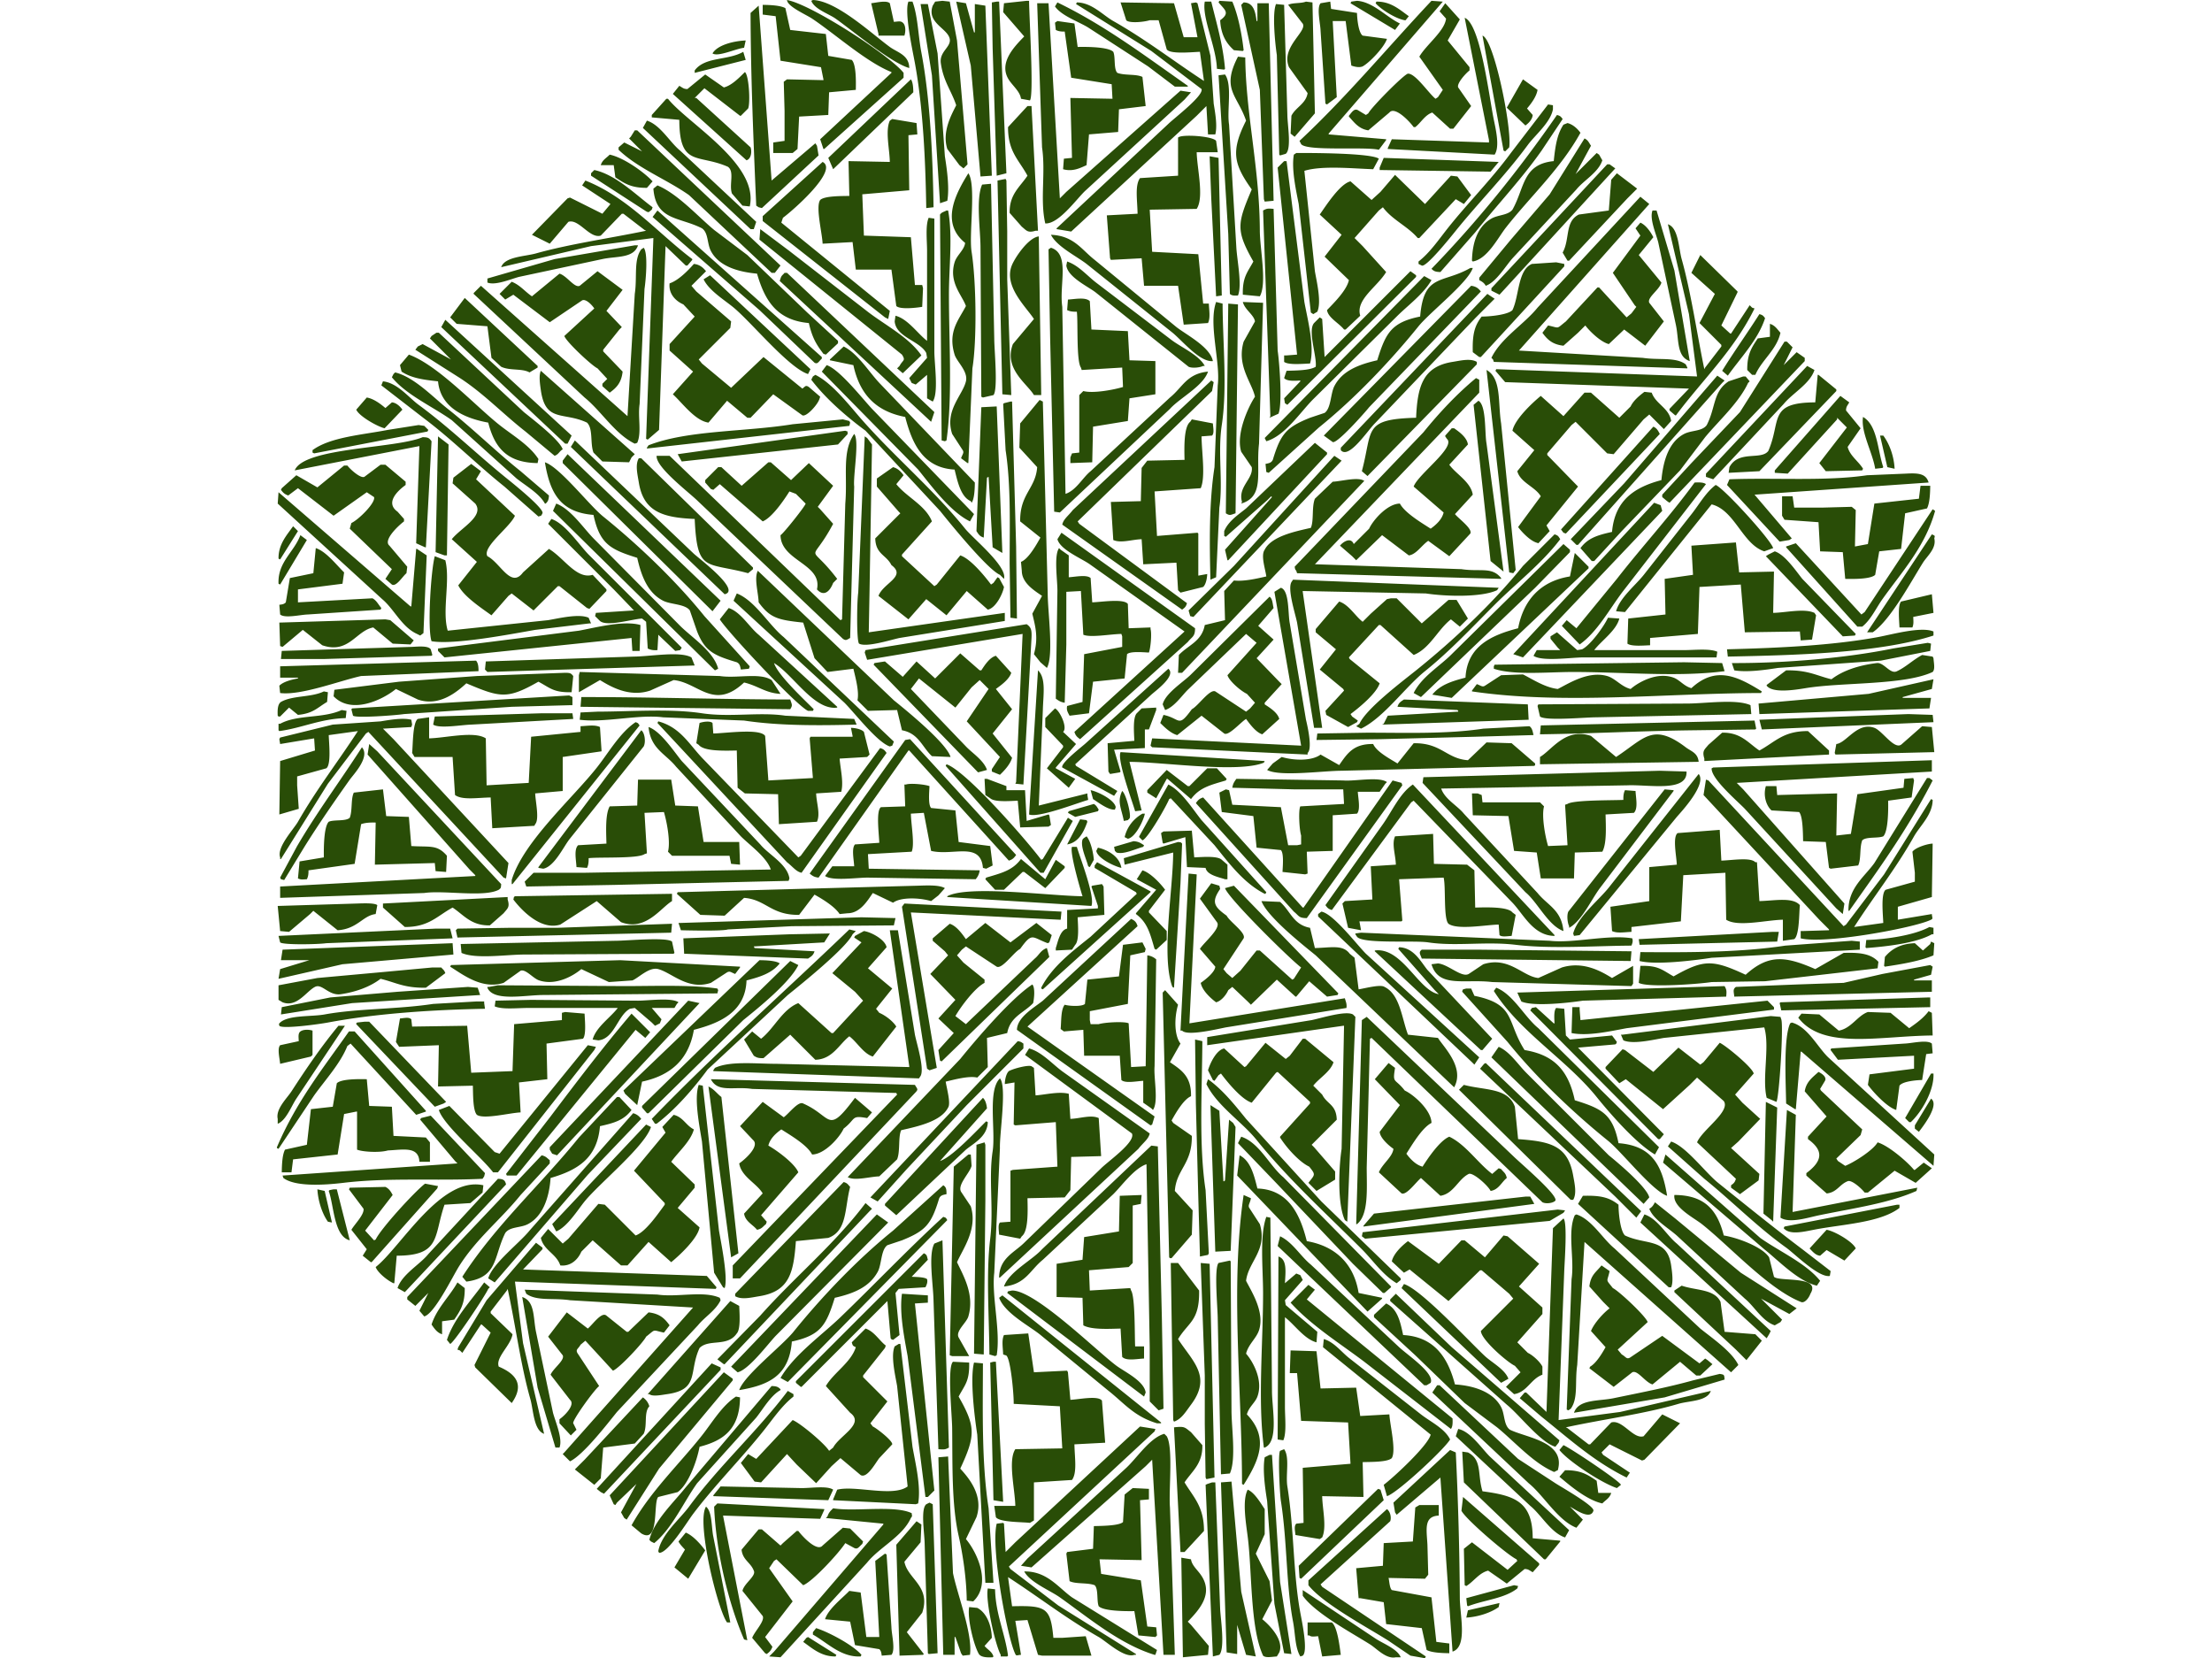 <svg xmlns="http://www.w3.org/2000/svg" width="2732" height="2048" viewBox="0 0 2732 2048">
  <defs>
    <style>
      .cls-1 {
        fill: #294d07;
        fill-rule: evenodd;
      }
    </style>
  </defs>
  <path id="Color_Fill_1" data-name="Color Fill 1" class="cls-1" d="M972,0c30.81,5.643,128.14,69.322,144,90v6q-48.99,44-98,88h-1q-2-6-4-12l88-82V89c-30.63-12.048-69.96-47.289-98-66C995.181,17.783,972.526,8.169,972,0Zm32,0c29.41,1,72.88,41.877,95,58,9.4,6.852,23.84,9.847,24,26-21.57-5.706-70.97-46.892-91-61-8.66-6.1-26.08-11.65-30-22C1002.67,0.667,1003.33.333,1004,0Zm160,1,9,1q4.5,24,9,48,6.495,76.493,13,153c-1.67,1.667-3.33,3.333-5,5-1.67-1.333-3.33-2.667-5-4l-15-20c-6.83-21.535,5.43-42.71,11-54-5.95-17.986-15.89-29.528-19-52-2-14.422,13-19.851,11-30-2.57-13.053-28.73-19.624-21-41l3-5Zm104,0h3c0.05,19.287,6.2,117.962,1,123l-11-2c-0.91-8.127-8.99-15-14-22-15.4-21.514,6.19-42.7,18-55q-13.005-15-26-30c0.33-3.666.67-7.334,1-11Zm238,0,16,1c7.16,16.511,11.7,39.64,14,60-0.33.333-.67,0.667-1,1l-11-1c-9.72-8.788-16.03-19.249-17-37,12.69-9.152,5.66-12.746-2-22C1505.33,2.333,1505.67,1.667,1506,1Zm170,0c19.95,1.323,36.51,20.254,53,28l-6,8L1668,4c0.33-.667.67-1.333,1-2Zm92,0,14,1q-70.5,81.492-141,163v1l71,6v1l-9,12c-17.25-4.146-88.97,2.13-96-7-0.67-1.333-1.33-2.667-2-4C1662.78,120.152,1713.87,58.524,1768,1ZM1104,27c5.58-.426,8.39-1.364,11,1,3.64,2.948,3.79,10.72,2,16h-32V42q-4.5-19-9-38c6.75-.744,18.84-3.9,23,0Q1101.505,15.5,1104,27Zm40,230c-0.98-59.571-3.97-124.237-14-179-2.89-15.781-13.36-63.543-8-76h5c6.69,18.014,6.91,41.419,11,63,10.77,56.792,14.05,127.709,15,191ZM1181,2l12,2q4.995,18,10,36h1V5l13,2q4.005,104.989,8,210l-14,1q-6-68.493-12-137Q1190,41.5,1181,2Zm50,0h3q4.5,105.989,9,212l-12,3q-2.505-78.492-5-157-0.495-28.5-1-57Zm257,0h8c6.24,25.708,14.54,53.257,17,83-0.33.333-.67,0.667-1,1l-9-1C1502.28,58.25,1484.29,21.788,1488,2Zm125,0,8,1q1.5,68.493,3,137-12.495,14.5-25,29c-1.67-1.333-3.33-2.667-5-4q0.495-11,1-22c5.16-10.473,17.95-14.791,20-28q-11.505-16-23-32c-10.89-25.845,25.72-45.725,16-55q-8.505-11-17-22C1596.37,3.08,1606.59,4.526,1613,2Zm33,24q2.505,47,5,94l-12,9c-0.67-.333-1.33-0.667-2-1q-3-45-6-90c-0.25-9.078-5.03-28.136,0-34l12-2c0.33,3,.67,6,1,9l32,5c0.17,7.835,1.93,24.437,7,28l30,4c-3.05,9.95-21.21,29.2-30,34-4.17,1.838-10.14.391-14-1q-3.495-27.5-7-55h-16Zm54-24c18.06-.274,29.1,10.347,40,18-1.33,1.666-2.67,3.334-4,5h-1c-10.92-1.759-29.62-13.482-36-21C1699.33,3.333,1699.67,2.667,1700,2ZM1306,3c43.48,21,82.48,47.5,120,74q20.505,14.5,41,29v1h-16l-33-25q-36.99-24-74-48c-12.53-7.668-32.6-14.247-41-26Zm176,61c-10.14.347-36.61,3.187-41-3q-4.995-18-10-36h-11c-7.43,2.3-25.49,3.942-29,0q-3.495-11-7-22l66,1q6,21,12,42h17Q1475,25,1471,4l6-1c0.67,0.333,1.33.667,2,1q7.995,32.5,16,65,1.995,29.5,4,59c1.74,10.777,4.77,27.267,2,38h-9q-1.005-17.5-2-35l-12,12q-77.49,71.493-155,143l-18-3v-1q69-64.494,138-129c8.14-7.838,43.7-34.767,41-43q-30.99-23.5-62-47-46.5-29-93-58c0.33-.667.67-1.333,1-2,18.56,0.2,32.01,15.637,45,23,40.52,22.972,74.31,49.411,112,74Q1484.5,82,1482,64Zm54-61c12.7,0.107,14.62,12.671,16,23h1V4h14q3,121.988,6,244l-11,1c-0.33-1-.67-2-1-3q-2.505-67.492-5-135Q1544.5,58.505,1533,6ZM1281,4h14q7.005,120.488,14,241,4.005-4,8-8,70.5-62.493,141-125l13,2q-4.005,4.5-8,9-61.5,56.495-123,113c-10.96,10.54-32.56,40.891-49,40-6.71-28.456.68-62.721-4-94Q1284,93.01,1281,4Zm504,0,18,20-15,26q13.5,16.5,27,33v4c-5.21,4-16.14,16.39-14,21q7.995,11.5,16,23-10.995,14-22,28h-4q-10.995-10-22-20c-9,2.932-14.04,12.6-21,18h-2c-5.86-8.064-23.47-26.019-30-18q-13.005,11-26,22c-11.89-1.738-17.47-9.915-24-17v-1c3.56-4.274,6.4-9.3,11-7q4.995,3,10,6l3-2c3.28-7.112,44.9-49.063,49-49,9.14-.527,25.78,24.573,34,31l3-2,6-9q-14.505-20.5-29-41c8.31-14.6,31.19-31.423,33-47q-4.005-4.5-8-9Q1781.5,9,1785,4ZM1137,5h9q6,30.5,12,61,4.5,63.493,9,127c2.51,15.887,5.81,38.954,3,55l-9,3q-4.995-78.991-10-158Q1143.995,49,1137,5Zm439,0,10,1q1.995,67.993,4,136c0.1,12.11,5.4,42.1-2,48-2.33.667-4.67,1.333-7,2-0.33-.333-0.67-0.667-1-1q-1.5-61.494-3-123C1574.7,52.572,1571.18,16.231,1576,5ZM1024,114q-0.5,14-1,28l-36,2q-1,20-2,40l-6,5H955V176l14-2V137q-0.5-18-1-36l4-3,45,1V98l-3-15-50-8q-3-27.5-6-55l-16-2V6c10.514,0.143,21.573.732,28,4l6,27,44,5,3,27,29,5c5.51,5.536,5.24,26.7,5,37ZM937,7q8,107.989,16,216l54-46c0.67,1,1.33,2,2,3q1,6,2,12l-70,65-4-1-3-2c-3.425-79.94-6.744-158.386-7-238Zm872,15c19.55,7.455,30.3,98.53,36,126,2.85,13.756,7.35,33.308,1,43l-132-7v-1q2.505-5.5,5-11l120,4v-3Q1824,97.508,1809,22ZM1324,195q-1.005-37-2-74l52,1q-0.495-9-1-18l-50-8q-4.005-28.5-8-57c-5.3.084-8.02-.526-11-2-0.33-3-.67-6-1-9l3-2,21,3q1.995,14.5,4,29c11.02-.279,37.92-0.127,44,6,2.91,6.444.24,21.161,5,26,9.18,3.449,23.14,1.169,31,5q1.995,18,4,36l-33,4q-0.495,14-1,28l-36,3q-1.5,19-3,38c-7.57,3.341-16.95,8.451-29,5q0.495-6.5,1-13ZM1831,44c14.28,4.687,36.56,114.382,33,138-1.67,1.667-3.33,3.333-5,5-0.67-.333-1.33-0.667-2-1Q1844,115.006,1831,44ZM921,50q-1,4.5-2,9c-10.581,1.219-32.067,11.608-39,7C885.984,55.63,905.99,50.591,921,50Zm-3,14,3,10L858,90V87C870.772,69.719,898.8,75.019,918,64Zm611,6,9,1c0.71,70.082,17.71,136.427,18,214,0.08,22.428,9.03,65.092,0,81l-21-2c-0.59-22.072,5.97-27.81,13-41-22.03-38.793-19.74-47.079-2-89-22.08-31.06-26.27-46.849-7-85C1528.09,117.079,1508.09,110.388,1529,70ZM920,89c5.033,3.639,6.91,38.353,4,45l-9,9h-1l-44-34-12,12h2l67,61c1.867,5.333.712,14.3-5,16l-91-82,8-10c4.391,2.513,5.272,3.924,10,4l22-18,23,16C903.8,105.656,913.52,95.394,920,89Zm593,3c9.22,12.774,2.12,44.116,5,62q4.5,75.993,9,152c1.01,16.184,7.2,46.379,2,59-4.83.212-7.77,0.246-10-2q-1.005-37-2-74-6-97.99-12-196Zm-388,6c2.51,3.215,2.97,10.46,3,16q-49.5,47.495-99,95l-6-14Q1074,146.505,1125,98Zm756,0,18,13c-1.4,8.523-8.11,17.28-13,23q3.495,4,7,8c-0.33,4.928-4.26,9.626-9,13q-11.505-11-23-22Q1871.005,115.5,1881,98ZM839,148l-34-3v-3l18-20h2c24.3,30.513,112.767,80.621,101,133l-9-1-13-15c-3.8-11.081,3.491-26.994-5-33C861.866,189.679,839.182,206.614,839,148Zm1073-19,6,1v5c-3.03,16.388-21.98,31.735-31,44-27.94,37.985-60.02,70.072-89,106-6.25,7.751-36.56,45.58-42,43-1.33-.667-2.67-1.333-4-2v-3c13.96-10.783,25-27.138,36-41,25.05-31.583,53.57-59.784,78-93Q1889,159,1912,129Zm-638,2q4.005,76.992,8,154h-3c-9.83,3.033-11.21-.371-17-5l-15-17c-0.49-23.107,12.85-32.13,22-46-10.5-19.511-24.08-29.464-24-60l24-26h5Zm649,11c4.32,1.209,4.73,2.051,7,5q-13.005,19.5-26,39c-25.38,36.006-54.81,66.925-82,101q-21.495,24.5-43,49c-6.08-.122-8.08-1.007-11-4C1824.52,273.667,1876.1,209.856,1923,142Zm-801,25q0.495,34,1,68l-58,5q1.005,25.5,2,51l58,2q2.505,29.5,5,59h9c0.33,1.333.67,2.667,1,4q-0.495,11.5-1,23c-6.93,1.152-27.13,3.572-32-1q-3-22.5-6-45h-44q-1.995-17-4-34l-37,2c-0.55-13.282-8.9-45.625-3-54,5.36-5.166,26.78-4.81,36-5q-0.495-21.5-1-43l51,1c-0.26-15.821-5.81-38.347,0-51l3-2,30,5q0.495,7,1,14ZM799,149c16.773,5.331,28.137,26.6,41,37l94,88-3,9h-4L794,158Zm1137,3c6.81,1.719,12.36,7.026,16,12-24.23,44.045-61.78,78.6-92,117-9.86,12.53-22.86,38.935-41,42-0.33-.333-0.67-0.667-1-1,0.58-24.893,8.19-42.9,24-52,8.31-4.787,20.2-3.884,26-11,15.22-26.963,12.27-56.176,51-60,2-19.151,4.17-33.056,12-45C1932.67,153.333,1934.33,152.667,1936,152ZM784,161h3L964,328l-7,9h-4L851,241c-27.725-19.553-62.774-32.772-87-56v-3l7-6,22,11-16-16,2-2Q781.5,165,784,161Zm720,27h-26c0.49,20.559,9.37,55.755,0,70l-58,1q1.5,26,3,52l57,3q3,30.5,6,61h7c0.39,8.666,2.07,17.57-1,24l-30,2q-3.495-24-7-48h-42q-1.5-17-3-34l-38,2c-0.33-.667-0.67-1.333-1-2q-1.995-26.5-4-53l38-2c-0.32-17-3.5-35.01,3-44l47-3V170c3.63-4.565,42.94-1.967,47,4Q1503.005,181,1504,188Zm453-17c4.64,2.246,5.26,5.031,8,9q-9.495,17.5-19,35,13.005-13,26-26l3,2c1.33,2.333,2.67,4.667,4,7-4.72,14.923-22.82,24.648-32,36q-39,42-78,84c-9.29,9.951-20.6,30.282-34,35-1.96-3.652-4.44-5.041-8-7v-3q19.5-23.5,39-47,24-28,48-56Q1935.5,205.5,1957,171Zm-356,18c17.65-.153,92.4,0,102,7q-3.495,6.5-7,13c-25.38-.815-63.07-4.754-85,2q6.495,61.994,13,124c2.25,13.039,8.31,38.069,3,50-1.67,1-3.33,2-5,3l-3-2q-7.5-66.993-15-134c-3.35-17.416-9.1-42.918-6-61Zm-848,2c17.034,3.521,42.278,21.39,53,33l-7,8c-19.414.248-28.073-5.624-39-13q-1-7.5-2-15H742C744.005,197.366,748.886,195.364,753,191Zm741,2,11,2q1.995,84.991,4,170l-7,1q-3-60.494-6-121Q1495,219,1494,193Zm215,2,142,5q-4.995,6-10,12l-137-2v-3Q1706.505,201,1709,195ZM1602,438q-12-115.488-24-231,4.005-4,8-8h3q10.995,86.991,22,174c3.88,21.138,12.92,55.428,7,76-9.07.323-26.52,2.1-32-2v-8h3ZM1016,200c20.21,10.284-37.246,60.447-49,69q-1,3-2,6,66.99,54.5,134,109-1.005,5-2,10c-1.33-.667-2.67-1.333-4-2q-75.495-59.495-151-119v-6Zm969,3h3c2.33,1.667,4.67,3.333,7,5q-71.49,77.993-143,156-4.995-2.5-10-5v-3Q1913.49,279.508,1985,203ZM734,210c26.725,5.686,51.919,31.224,72,46q-0.5,1.5-1,3c-3.816,2.736-3.219,4.023-7,2l-68-44v-3Zm462,4c9.94,14.027.49,74.568,4,97,5.81,37.1,6.61,109.767,1,144q-2.505,58.494-5,117h-1q-4.005-3-8-6c1.7-4.869,4.02-6.843,2-10q-6.495-10-13-20c-9.54-29.035,12.85-47.64,17-65,2.95-12.334-11.3-24.135-14-33-8.73-28.663,5.28-42.927,14-60-4.78-13.586-21.44-29.112-14-54,2.63-8.8,12.1-15.28,13-24C1161.17,275.031,1180.36,239.128,1196,214Zm801,0q12.495,9.5,25,19l-12,12q-36,38.5-72,77h-2l-6-10c9.21-16.733,2.55-38.431,20-47l37-5q1.5-19,3-38Q1993.5,218,1997,214Zm-274,2q18.495,18,37,36,16.005-17.5,32-35l8,1q8.505,11.5,17,23l-9,11q-4.995-3-10-6-22.5,24-45,48h-2c-12.34-14.508-31.65-22.573-43-38-1.67,1.333-3.33,2.667-5,4q-15,17-30,34,4.995,5,10,10,14.505,16,29,32c-11.04,18.448-38.07,34.015-32,54l-18,17h-2c-6.21-7.881-19.84-14.661-21-24,8.32-8.743,24.25-24.26,27-37l-30-29,21-27q-13.5-12.5-27-25c7.33-10.317,24.87-38.048,38-41q13.005,11.5,26,23,5.505-5,11-10Q1714,226.5,1723,216ZM1249,488l-11-1q-3-131.986-6-264c3.33-.667,6.67-1.333,10-2,0.33,0.667.67,1.333,1,2q0.495,31.5,1,63v59Q1246.505,416.493,1249,488ZM723,223c52.677,20.838,89.7,65.089,132,97v1l-6,7h-2l-25-24q-4,113.488-8,227l-14,12-2-1q4.5-123.987,9-248l-77,10L619,330c4.47-13.014,29.4-13.181,43-17,41.61-11.688,89.824-18.413,136-28l-2-1-26-20h-2l-26,27c-13.618,4.192-27.1-21.192-40-17l-23,27-22-11,44-45,3-1,40,20,10-12-35-23Zm501,4q1.995,95.991,4,192c0,12.893,4.81,62.278-1,69l-13,3c-0.67-.333-1.33-0.667-2-1q-0.495-91.99-1-184c0-22.091-5.93-60.322,2-78Zm-412,2c25.142,10.437,49.461,37.943,70,55l41,31,74,71q19,17.5,38,35v3l-15,14-3-1c-8.94-11.739-13.84-19.851-18-38-39.834-3.478-54.424-28.033-64-61-25.605-2.367-47.587-10.027-57-28-4.834-9.23-2.916-22.28-11-28-28-14.3-57-9.418-60-49Zm1214,14q5.505,4.5,11,9-80.49,90.491-161,181l153,9c20.35,3.1,40.26-1.355,53,8,0.67,1.333,1.33,2.667,2,4v1l-239-8c-0.33-1-.67-2-1-3-0.67-.667-1.33-1.333-2-2,11.82-24.462,40.32-41.346,57-62Q1962.5,311.507,2026,243Zm-453,15q2.505,87.491,5,175c2.34,15.581,6.03,66.624,1,78q-5.505,2.5-11,5c0.33-.667.67-1.333,1-2q-4.5-126.987-9-254C1564.78,257.39,1565.84,257.4,1573,258Zm-761,2,203,181v2c-3.78,3.274-5.03,7.33-9,5l-68-65L806,268Zm357,0h2c5.84,31.526,1,69.854,1,104,0,58.76,4.58,126.306-3,180-0.67.333-1.33,0.667-2,1l-4-1q-1.005-139.486-2-279C1163.26,261.9,1165.6,261.9,1169,260Zm872,0h5q10.995,37,22,74,9.495,56,19,112c-16.21-5.364-13.33-26.155-17-44q-10.995-51.495-22-103C2045.09,288.216,2037.06,269.782,2041,260Zm-894,9,7,1V434c0,15.434,5.46,51.42-2,62-2.33-1.333-4.67-2.667-7-4V463q-7.005,6-14,12c-1.67-.667-3.33-1.333-5-2l-3-6q10.995-12.5,22-25c-0.33-2-.67-4-1-6-8.04-15.116-37.2-19.294-39-39,0.33-2.333.67-4.667,1-7,15.18,3.826,27.38,22.119,39,31V310C1145,297.3,1142.82,278.276,1147,269Zm879,6c7.48,3.267,13.46,12.829,16,18l-18,22q13.995,17,28,34c-2.55,9.147-18.1,18.55-15,25l18,23q-11.505,15-23,30-13.005-10-26-20-9.495,9-19,18c-10.04-2.679-23.23-15.379-29-23l-9,9-18,16c-13.48-1.514-19.86-7.45-26-16q3.495-4.5,7-9c14.99,3.167,9.5,4.776,22-5l39-42h2q16.995,18.5,34,37l6-5,6-8c-0.67-.667-1.33-1.333-2-2q-13.5-20-27-40,16.995-23,34-46l-6-9Zm34,2c13.08,4.285,13.21,29.457,17,43,11.62,41.562,18.43,89.879,28,136,0.33-.667.67-1.333,1-2q10.005-13,20-26v-2l-27-27q9.495-18,19-36-14.505-13-29-26,5.505-11,11-22,22.995,22.5,46,45v1q-10.005,20.5-20,41,5.505,5,11,10h1q11.505-17.5,23-35l3,3,3,1c-25.52,51.974-64.33,88.162-97,132h-1q-3.495-3-7-6v-2q12-12.5,24-25l-227-8-12-14c0.33-.667.67-1.333,1-2l248,9q-4.995-38.5-10-77Q2073,332.506,2060,277ZM939,283l36,27q48.99,38,98,76c21.09,15.951,50.05,31.094,65,53q-11.505,11-23,22-3.495-3-7-6l3-3c4.18-7.793,7.91-6.242,3-14q-87.99-70.994-176-142Q938.5,289.5,939,283Zm359,7c28.24,1.138,37.69,18.26,54,31q50.49,41.5,101,83c12.57,9.758,41.64,24.529,45,42-16.36,1.8-39.1-26.862-51-36q-52.5-42-105-84C1329.27,316.228,1305.26,304.481,1298,290Zm-12,198h-9c-8.25-14.061-37.63-32.455-26-63q13.005-15.5,26-31c-9.68-14.956-38.21-40.869-27-67,4.34-10.024,20.43-33.618,33-35v2Q1284.5,390.99,1286,488ZM784,303h4c-5.4,16.3-26.148,13.186-44,17L641,342c-10.784,2.912-29.218,10.94-39,7v-5l83-24Zm11,3c5.572,6.315,2.7,39.854,1,51q-3,70.994-6,142c-2.43,16.146,2.756,35.435-3,48l-3,1c-24.4-11.762-41.391-40.351-62-57L585,363v-1l9-9L775,514q4.5-75.492,9-151c3.173-20.837-1.62-41.9,8-55Zm503,0c23.98,7.511,9.95,45.723,14,73q1.995,115.488,4,231c13.18-4.342,20.98-19.908,31-28q48.99-45.5,98-91c15.55-12.552,20.69-29.45,47-32-6.04,18.048-34.65,32.343-47,46q-67.995,63.993-136,128l-7-1q-2.505-107.488-5-215-1.005-54.495-2-109Zm20,17c14.51,4.854,25.46,18.5,37,27q45.99,35,92,70c11.91,8.986,34,18.714,41,32h-2c-3.85,1.967-13.42,3.143-18,1l-115-92c-10.03-7.591-34.05-18.632-36-33C1317.33,326.334,1317.67,324.666,1318,323Zm604,1,10,2v3L1829,441h-2q-4.005-3-8-6c-0.61-22.126,2.19-32.658,11-44,10.08,0.047,32.59-2.185,38-8,8.39-17.213,6.41-49.52,24-57ZM857,326c7.172,0.72,11.533,4.632,15,9l-18,18,6,7,43,37q-0.5,4-1,8l-39,39,4,5,36,30,40-38,48,39c3.706-2.7,3.922-4.668,8-2q7,6,14,12c-0.33,1-.67,2-1,3-2.28,7.025-16.114,22.312-21,20l-36-26-28,29h-4l-25-21-23,27c-16.8-2.4-32.772-24.986-44-35l25-28-29-26v-8l31-34-14-15c-9.563-4.113-18.455-13.164-17-26C837.969,346.361,849.857,334.108,857,326Zm959,5h3c-6,18.22-53.08,54.768-67,72-35.39,43.817-79.19,89.671-123,125q-30.99,28-62,56l-3-1c-0.33-3.333-.67-6.667-1-10,4.41-.912,7.08-1.284,9-5,9.71-32.136,16.67-40.192,46-52l18-6c8.06-5.755,7.24-23.732,12-33,9.61-18.7,29.42-26.654,53-32,10.28-32.982,16.96-46.817,53-54C1758.45,337.3,1781.36,350.791,1816,331ZM738,335l31,23-20,26,19,20-3,3-20,25v2l24,25c-1.525,13.631-7.377,19.8-16,26l-9-8v-3l6-6-12-13c-7.033-3.28-38.748-32.918-41-40l37-34c-3.262-4.932-10.649-12.207-15-10l-40,27-45-34-10,6-7-7,15-15c10.523,4.159,16.227,12.111,25,18l34-28c9.147,2.55,18.55,18.1,25,15Zm1004,0c2.33,1.666,4.67,3.334,7,5v2q-79.485,78.991-159,158l-3-2c-0.33-2-.67-4-1-6q10.005-10.5,20-21v-1c-7.7.461-16.53,0.98-20-3l3-9c11.63-.413,28.5-0.32,36-5,1.78-12.36-10.24-44.569-2-54q3.495-3.5,7-7l3,2q1.5,23.5,3,47Zm-773,2h3l182,172q-1.995,6-4,12-93.495-86.991-187-174,0.5-1.5,1-3C965.41,339.793,966.677,339.888,969,337Zm-92,3,124,116-3,6c-24.161-7.642-70.791-65.059-93-83-11.393-9.2-29.5-20.444-36-34Zm882,1,9,5c-10.26,17.632-28.87,30.874-43,45L1622,493c-15.66,15.664-34.98,45.476-58,52-0.67-1.333-1.33-2.667-2-4Zm58,12c6.2,0.792,8.97,3.208,12,7q-69,71.493-138,143c-6.26,7.753-39.77,45.46-45,43q-5.505-4-11-8Q1725.99,445.509,1817,353Zm20,10,9,6-24,24L1698,523c-9.26,9.3-32.35,44.8-42,33v-3Q1746.5,458.01,1837,363ZM574,368l90,84v2l-10,6c-9.352-5.277-24.314-1.864-35-7l-12-11q-2.5-19.5-5-39l-38-3-8-8Zm821,77,32,1v41q-16.005,2.5-32,5-1.005,14-2,28l-43,7q-0.495,22-1,44l-27,1v-7c0.67-1.667,1.33-3.333,2-5l9-1V488c1.67-1.666,3.33-3.334,5-5,11.87,3.22,37.06-1.4,49-5q-0.495-12-1-24l-50,3c-0.33-1-.67-2-1-3-5.78-8.17-3.42-55.766-5-69-5.53.138-8.88-.459-12-2q0.495-6.5,1-13c8.92-.509,21.75-3.3,27,2q1.005,17.5,2,35l45,2Q1394.005,427,1395,445Zm107-72,8,2c0.17,48.937,5.97,103.757-1,150-5.19,34.421,1.78,70.295-3,102q-1.995,43-4,86c-2.33,1-4.67,2-7,3-1.2-44.638-1.75-95.443,5-139q1.995-50.495,4-101C1507.62,447.209,1492.23,400.286,1502,373Zm33,0,25,1q-2.505,86.991-5,174c-4.05,34.6,7.53,65.16-22,74,0.33-.667.67-1.333,1-2-5.55-18.756,14.3-28.464,12-43q-6.495-9.5-13-19c-6.91-22.188,9.19-56.312,17-68-4.01-18.042-22.88-38.067-14-68q7.005-12.5,14-25C1548.71,388.784,1537.44,382.671,1535,373Zm-18,2,12,1q-1.5,128.986-3,258c-6.35,2.1-7.09,3.174-12,0Q1515.5,504.512,1517,375Zm656,13c4.32,1.209,4.73,2.051,7,5-8.64,26.761-30.75,49.47-46,71q-3.495-3-7-6C2141.43,434.683,2157.9,411.712,2173,388ZM550,395L706,538q-2.5,5-5,10h-3L545,404Zm1636,5c6.4,1.9,9.06,6.721,13,11-4.6,21.029-23.12,33.649-31,52h-4l-6-6c-0.25-19.468,5.61-28.073,13-39l15-2V400ZM539,411h3l105,98c10.645,8.6,43.918,34.057,48,46-4.509,2.621-4.661,6-10,8l-36-30c-28.251-22.01-53.132-48.682-84-68l-52-33,3-4,6-3,35,19-26-26,2-3Zm1665,11h3q3.495,3.5,7,7-5.505,11-11,22,7.995-8,16-16,4.995,3.5,10,7v4L2062,621l-3-2-6-5v-3l36-39q30-31.5,60-63Q2176.5,465.5,2204,422Zm-1162,6c18.03,8.783,32.13,33.027,46,47q57.99,60.493,116,121c-0.03,7.234-.5,20.471-4,25-0.33-.667-0.67-1.333-1-2-12.56-5.135-16.57-25.248-20-39-39.27-2.1-52.61-32.735-61-65-36.17-6.906-56.22-27.894-64-64l-29-6v-1Q1033.505,436,1042,428ZM505,438c35.931,13.1,81.928,63.176,112,87,15.849,12.556,36.965,24.82,48,42q-0.5,2.5-1,5c-38.292-.448-53.235-19.571-61-50-29.271-5.328-58.975-18.586-62-51-19.151-2-33.056-4.173-45-12q-1-4-2-8Zm1244,78c1.7-38.148,7.96-63.179,45-69,9.77-1.535,22.05-4.756,30,0v3q-67.5,68.993-135,138-3.495-3-7-6C1695.74,530.891,1682.86,517.777,1749,516Zm-728-65c15.82,5.2,44.06,41.21,56,54q63,64.993,126,130-2.505,4.5-5,9c-24.02-11.654-47.59-43.638-64-64q-59.49-60.493-119-121Zm1211,1,9,5c-5.49,17.111-27.36,28.838-38,42q-43.5,46.5-87,93l-9-3v-4Q2169.49,518.507,2232,452Zm-396,5c18.78,10.357,13.89,40.559,18,66q9,90.491,18,181l-3,4c-1.67-.333-3.33-0.667-5-1Q1850.005,582.012,1836,457ZM668,458L784,561l-4,4-3,6-33-1-11-11c-4.353-11.373-.16-29.309-8-37-29.143-13.744-51.293.285-57-40C666.929,474.437,665.3,463.786,668,458Zm-180,2c23.742,5.7,47.3,31.071,65,45,31.151,24.516,59.274,52.545,90,77l35,30c-0.318,5.566-1.173,7.238-4,10h-1c-6.664-12.355-24.149-22.342-35-31l-80-72c-23.01-16.489-56.329-31.206-74-53l2-4Zm519,3c21.05,10.126,42.76,38.762,58,56,40.71,46.036,88.19,85.852,127,134,10,12.409,52.54,46.654,48,62-1.67-1.667-3.33-3.333-5-5-15.44-6.687-61.45-63.393-74-79q-45.99-49.5-92-99c-23.5-17.3-49.45-39.823-67-63,0.67-1.333,1.33-2.667,2-4Zm1235,34q1.5-17,3-34h1q10.995,9,22,18v2q-47.49,49.5-95,99l-38,2c0.33-2.333.67-4.667,1-7,11.43-21.351,39.13-8.174,48-20C2200.35,519.8,2183.22,497.187,2242,497Zm-121-33,9,6-3,3q-88.995,99.99-178,200h-2q-3.495-3.5-7-7,33-34.5,66-69Zm32,1h3c1.67,2,3.33,4,5,6-0.67.667-1.33,1.333-2,2-11.03,24.071-36.34,46.9-53,67q-15.495,20.5-31,41-36,37.5-72,75-16.995,18.5-34,37h-3q-7.005-8-14-16c9.24-12.466,21-16.007,39-20,3.43-39.254,27.94-55.255,61-64,2.37-25.753,9.96-47.532,28-57,9.13-4.789,22.33-3,28-11,11.44-22.383,7.44-40.868,27-54Zm-330,2c1.33,0.667,2.67,1.333,4,2v16L1624,697h2l179,6c23.55,3.558,37.51-3.365,49,11v1l-252-7c-0.33-1-.67-2-1-3-1.6-1.984-1.3-1.389-2-5q79.485-82.992,159-166C1777.1,510.352,1799.53,486.316,1823,467Zm-327,3,3,2q-1.005,5.5-2,11-82.995,80.491-166,161c0.67,1,1.33,2,2,3q66.495,48.995,133,98c-1.28,4.587-2.78,5.609-6,8q-73.995-52.494-148-105c1.33-6.726,7.34-10.659,13-18Q1410.485,550.008,1496,470ZM473,471c17.946,1.973,31.654,19.918,44,29,38.967,28.665,72.151,61.281,109,91,7.863,6.341,46.61,37.491,44,43-1.83,3.483-.844,2.688-5,4l-42-37c-33.515-26.788-64.231-57.785-99-84l-53-41Q472,473.5,473,471Zm1558,13,9,1c5.05,14.3,21.64,18.957,24,35l-9,10-18-18q-3.495,3-7,6-18.495,21.5-37,43l-8-1-39-39c-1.67,1.333-3.33,2.667-5,4q-15,17.5-30,35v2q19.005,19.5,38,39-19.5,24-39,48c1.33,2.333,2.67,4.667,4,7q-7.005,7.5-14,15l-3-1c-7.9-2.894-17.24-12.625-22-19q13.995-19,28-38c-6.78-11.717-25.41-17.018-29-31l21-26-27-24c2.97-14.258,24.65-34.542,35-43q13.995,12.5,28,25,13.005-14.5,26-29h8q17.505,15.5,35,31,7.005-7,14-14C2017.29,494.869,2024.91,488.552,2031,484Zm242,5q5.505,4,11,8c-2.51,4.391-3.92,5.272-4,10l18,22q-7.995,11.5-16,23c2.76,11.066,13.52,17.83,19,27-0.33.667-.67,1.333-1,2l-45,1q-4.005-5-8-10,16.995-22,34-44l-12-12v2q-30.495,33.5-61,67l-16-1v-3Q2232.5,535,2273,489ZM453,491c8.523,1.4,17.28,8.106,23,13l8-7c4.928,0.329,9.626,4.261,13,9l-22,23c-9.131-2.237-31.445-14.877-35-23Zm831,3c1.33,0.667,2.67,1.333,4,2q3,118.488,6,237c0.01,22.31,7.73,76.792-1,92q-4.005-3.5-8-7-4.005-5-8-10c5.84-21.114,1.44-35.134-2-50l12-22c-9.25-6.415-24.89-15.682-25-31-0.33-3.666-.67-7.334-1-11,9.2-3.485,19.35-21.611,24-30q-12.495-10-25-20c-0.47-34.175,19.04-40.268,21-67q-10.995-12-22-24,0.495-15,1-30Zm542,1c9.92,5.573,7.57,39.953,10,53q10.5,78.991,21,158-7.995-6.5-16-13-10.5-96.49-21-193Zm-578,1h2q2.505,89.491,5,179,0.495,44.5,1,89l-8-1q-0.495-33.5-1-67c0-48.357,1.7-95.877-5-140q-1.5-28.5-3-57c0.33-.333.67-0.667,1-1Zm-17,6q3.495,90.491,7,181l-12-7q-2.505-43.5-5-87c-0.67.333-1.33,0.667-2,1q-1.995,37-4,74c-5.15-1.534-6.43-4.161-9-8q3-76.493,6-153Zm1070,13c17.96,10.395,17.86,41.135,25,62-0.33.333-.67,0.667-1,1l-9,1C2312.91,559.179,2297.99,533.566,2301,515Zm-1260,3,8,2c0.33,0.667.67,1.333,1,2-0.33,1.333-.67,2.667-1,4L799,554v-1l2-3c48.536-18.934,119.037-16.408,178-26Zm443,21c0.22,19.951,5.09,50.116-1,64l-57,4q1.5,27.5,3,55l50-4c0.33,0.333.67,0.667,1,1v52l11-2c-0.17,5.787-1.77,13.037-5,16l-28,7-3-3q-1.005-17-2-34l-41,2q-1.005-15.5-2-31c-12.09.424-25.64,5.265-35,1q-1.5-23.5-3-47l37-1q0.495-20.5,1-41,3.495-4.5,7-9l46-1c-0.38-16.007-.9-40.926,7-47,0.67-1,1.33-2,2-3l26,5c0.43,6.194,1.84,11.948-1,15ZM517,525l7,1,5,5q-0.5,1-1,2L388,560l-2-1v-3c21.962-16.184,61.423-18.855,93-25Zm1525,2c4.36,1.815,5.91,5.1,8,9q-57.99,61.494-116,123l-3-1-3-4Q1985,590.507,2042,527Zm-249,2h3c5.99,4.24,15.79,11.142,17,20q-11.505,12.5-23,25c8.17,11.458,26.59,21.27,29,37q-10.995,12-22,24c4.85,5.936,21.86,17.974,19,24q-13.005,14-26,28-13.005-9.5-26-19c-8.19,5.559-14.84,16.909-24,18q-16.5-12.5-33-25-16.005,15.5-32,31c-1.67-1.667-3.33-3.333-5-5l-15-13c3.3-4.354,13.25-11.3,17-2q9.495-9.5,19-19c4.85-10.67,22.63-30.892,38-31,6.14,11.611,27.01,23.9,38,31,6.37-4.582,13.94-11.182,16-20q-18.495-16-37-32c5.12-14.983,52.63-48.759,41-59-0.67-1-1.33-2-2-3v-1Q1789.005,533.5,1793,529Zm-749,3c4.64,1.861,2.1-.291,3,4l-12,13L842,570l-5-9Zm11,4c6.77,7.761-1.54,51.866,0,65q-2.505,93.491-5,187c-3.97,2.136-5.14,3.741-9,1L862,619c-10.485-10.461-52.458-41.971-51-56h16l211,203c0.67-.333,1.33-0.667,2-1q1.995-71.493,4-143C1046.91,587.62,1039.62,557.874,1055,536Zm1285,43-9-2-9-39h4C2333.36,547.876,2339.15,562.8,2340,579ZM541,539l13,10q-1,68.493-2,137h-3l-11-4Q539.5,610.507,541,539Zm700,228-130,21c-11.47,2.455-41.05,11.957-50,7-3.15-3.141-2.74-51.506-1-63q4.005-96.49,8-193l3,2,6,8q-1.5,88.991-3,178-0.495,27-1,54l168-24v10ZM522,540c7.135,0.083,8.03,1.11,11,5q-3.5,65.493-7,131h-1l-11-5q2-59.994,4-120L364,581C375.34,552.487,487.988,554.347,522,540Zm188,4L857,684c8.929,7.931,58.306,45.317,38,50L705,552Q707.5,548,710,544Zm914,3,15,12v2q-60.99,65.493-122,131h-1l-3-13q28.995-32.5,58-65c-0.33-.333-0.67-0.667-1-1-1.67,1.667-3.33,3.333-5,5l-51,45c-0.67-.333-1.33-0.667-2-1v-6c5.1-12.267,17.32-20.187,27-28ZM701,561L890,742l-10,13L695,572v-3Zm947,2,9,6q-91.485,96.491-183,193l-4-1c-0.67-2.333-1.33-4.667-2-7q27.99-27.5,56-55ZM858,641c-38.118-1.673-63.092-8.113-69-45-1.577-9.846-4.761-22.1,0-30h3L930,701v2l-6,5C871.6,693.9,861.064,707.532,858,641ZM673,571c18.466,6.078,54.65,52.987,72,67,43.864,35.428,89.622,79.152,125,123l56,62q-0.5,1.5-1,3l-10,1c-0.912-4.413-1.284-7.084-5-9-27.33-8.258-39.107-12.914-49-38l-9-26c-5.755-8.057-23.732-7.239-33-12-18.662-9.586-26.664-29.462-32-53-33.285-10.385-46.276-17.086-54-53C691.485,632.757,679.16,608.154,673,571Zm276,0h3l25,22,22-21q15,14,30,28-9.5,13-19,26l3,3q8,9,16,18c-28.65,53.717-31.58,20.068,5,68-1.67,1.667-3.33,3.333-5,5-4.49,11.612-11.96,16.95-20,8,6.99-31.476-44.64-35.02-45-67,3.383-1.628,31.341-36.874,31-39l-12-12-8-3c-6.572,10.472-21.358,32.263-33,37l-53-46-8,7-3-1-7-8v-3l16-16h4l25,23Zm-367,2,12,9-6,10,48,45c-5.973,14.075-40.831,38.789-34,50,16.076,8.192,29.087,40.354,44,20l32-29c18.484,10.96,34.105,38.046,54,32l17,18v2l-21,22-3-1-34-27h-2l-30,30-27-21-4,3-21,24c-12.281-8.93-34.149-23.145-41-37l23-29-31-28c11.267-14.076,40.688-28.542,29-44l-28-25q0.5-3.5,1-7Zm-112,1h6l25,21v4c-12.682,9.249-24.308,22.869-10,33l8,9v3c-7.971,6.075-26.021,23.433-18,30l22,26q-0.5,4-1,8c-5.031,4.181-12.567,17.074-18,14l-8-7,8-12-52-50q1-3.5,2-7c8.509-3.775,30.1-24.891,28-32l-9-6-41,29-44-34-12,9c-4.574-1.581-6.452-3.546-9-7l1-2,18-16,26,15,33-27h4c4,5.214,16.39,16.143,21,14Zm633,3c6.01,1.6,9.82,5.6,13,10l-9,11c12.58,15.872,36.17,26.128,44,46q-18.495,20.5-37,41v2q19.995,18.5,40,37l3-2q14.505-18,29-36c12.67,4,30.4,25.751,38,36l3-2q2.505-3.5,5-7c0.67,0.333,1.33.667,2,1l6,11c-1.69,9.178-10.5,26.251-20,28q-13.005-11.5-26-23-12.495,15-25,30-12.495-10-25-20-10.995,12.5-22,25-18.495-14.5-37-29c5.64-15.733,35.09-23.871,16-38-6.47-12.932-19.37-13.153-20-33q15.495-15.5,31-31c-0.67-.667-1.33-1.333-2-2q-13.5-15.5-27-31V591Q1093.005,584,1103,577Zm1251,8c15.09-.844,24.82-0.177,28,11l-215,15q22.995,27,46,54l-3,2-12,2q-32.49-35-65-70l3-7c56.24-2.176,118.81,2.613,170-5ZM1455,831q0.495-11,1-22c11.61-12.315,28.23-16.558,32-37l25-6q-0.495-18-1-36l12-13c12.05,1.395,27.95-2.237,40-5-1.15-9.009-7.14-25.963-2-33,8.37-16.559,36.97-22.447,57-27,3.91-8.96.92-25.761,5-36q10.995-10.5,22-21c10.8-.51,31.53-6.4,39-1q-112.485,118.488-225,237h-5Zm638-235c5.64-.3,11.11-0.276,14,2L2004,731c-16.1,21.295-31.18,49.564-53,65q-10.995-11.5-22-23l6-7,12,10q24.99-30.5,50-61C2028.07,675.094,2063.03,637.168,2093,596Zm26,3c10.03,3.852,67.94,67.375,71,78q-5.505,2-11,4c-26.94-8.9-36.45-50.971-65-58q-53.49,66.493-107,133l-11-1c4.84-17.252,24.71-32.572,35-46q29.49-37.5,59-75C2099.36,621.9,2106.83,608.273,2119,599Zm157,83-28-1q-1.005-18-2-36l-42-3-3-5V613h13q1.005,7,2,14h34l37-1c1.67,1.333,3.33,2.667,5,4q-0.495,22.5-1,45l16-3q4.005-25,8-50l55-6q1.005-8,2-16h12c-0.14,10.514-.73,21.573-4,28l-27,6q-2.505,22-5,44l-27,3q-2.505,14.5-5,29c-5.49,5.466-26.86,5.212-37,5ZM344,608L507,749h1q3-35.5,6-71h1l12,8q-2,48-4,96l-4,3-4-2c-18.771-8.473-28.072-30.467-43-43L343,622Q343.5,615,344,608Zm1699,13c2.67,1,5.33,2,8,3,0.67,2.333,1.33,4.667,2,7q-85.995,90.491-172,181l-12-4Q1955.985,714.51,2043,621ZM687,622c18.515,7.112,33.6,30.6,47,44L840,773c14.243,14.243,41.505,31.625,47,53l-4,2L683,631Zm1700,7,3,2c-12.21,44.264-41.28,75.61-65,109-7.98,11.227-14.29,25.558-25,34h-6l-88-98v-1l12-4q40.5,44,81,88c1.33-1,2.67-2,4-3Q2345,692.507,2387,629ZM681,641c16.988,5.563,33.95,31.686,46,44L842,800l-2,3-6,1-21-20v2q-0.5,8.5-1,17c-4.354.337-8.053,0.021-12-2q-1-16.5-2-33l-5-4c-12.085.643-43.589,10.442-52,3l-6-6q0.5-2,1-4l47-3-25-26-81-81Zm-319,9,6,6q-11,17.5-22,35l-2-1C343.739,672.133,354.4,660.837,362,650Zm949,8q82.485,58.993,165,118c0.04,10.509-3.67,10.261-9,17L1334,913c-3.52-2.515-5.57-4.175-7-9Q1395,842.007,1463,780q-58.5-41.5-117-83c-10.36-7.357-36.6-17.921-40-31Q1308.505,662,1311,658Zm609,2c4.62,1.414,4.75,2.558,7,6-22.83,30.2-54.39,54.335-81,81-27.87,27.933-55.13,57.123-86,82-24.68,19.89-50.79,57.281-79,71l-6-3c1.33-1,2.67-2,4-3,8.65-18.947,52.77-52.16,70-66,46.54-37.385,94.46-82.475,132-129Zm466,0c3.82,1.726,4.03,1.391,3,5,2.96,12.3-8.91,21.889-14,30-15.24,24.293-39.79,70.426-62,86h-7Q2345.99,720.507,2386,660ZM371,661l8,6-33,55-2-1C342.827,694.239,363.121,682.136,371,661Zm1777,46,43-1q-0.495,25.5-1,51c15.73-.277,38.26-5.855,51,0,0.67,1,1.33,2,2,3q-2.505,15-5,30l-14,1c-0.33-3.666-.67-7.334-1-11l-68,1q-2.505-29.5-5-59l-51,3q-1.005,29-2,58l-59,5v9c-8.29.328-23.12,1.677-28-2q0.495-15.5,1-31l46-5q-0.495-22-1-44l35-5q-1.005-18-2-36l55-4Q2146,688.5,2148,707Zm-217-35q4.005,3.5,8,7v3q-21.495,22-43,44-70.5,67.493-141,135l-9-5c9.83-20.2,32.92-33.458,48-49Q1862.49,739.507,1931,672ZM368,744l92-5c5.154,2.665,7.334,7.9,11,12l-1,2-90,6c-9.075.254-28.139,5.03-34,0q-0.5-6-1-12c3.814-.466,5.987-0.825,8-3q2.5-15,5-30l29-6q1.5-15.5,3-31c12.769,4.009,25.778,21.144,35,30q-1,7-2,14l-55,7v16Zm952-31c7.68-.406,22.15-3.572,27,1q1.005,15,2,30c11.04-.359,39.01-4.875,44,2q0.495,15,1,30l27-1v2c1.71,5.4.15,23.366-2,29-7.57-.353-22.95-1.807-27,2l-3,30-39,4q-2.505,19.5-5,39l-24,3c-2.23-4.268-4.06-6.881-3-12q9.495-2.5,19-5,1.005-29.5,2-59l47-9V786c-0.33-1-.67-2-1-3-13.86.274-38.14,4.842-47,1q-1.5-27-3-54l-18,1v65q-1.005,36-2,72c-5.48-.9-7.46-2.571-11-5q1.005-66.493,2-133c0.08-13.675-4.51-43.786,2-53,0.67,0.667,1.33,1.333,2,2q4.995,3.5,10,7v27Zm872-32c12.69,4.165,26,24.086,34,34q33,34,66,68c-0.33.667-.67,1.333-1,2l-15,1q-47.49-49.5-95-99l3-2Q2188.005,683,2192,681Zm-247,2q8.505,8.5,17,17v2q-84.495,79.992-169,160l-24-4c9.49-11.979,24.02-16.625,41-21,2.07-39.261,32.7-52.648,65-61,6.62-34.89,27.74-58.2,64-64ZM537,687l13,5c6.37,25.055-4.276,62.985,3,87l124-13c13.142-2.233,38.018-8.332,50-3l3,7h-2l-67,8c-29.575,5.161-100.088,18.833-128,14C527.715,777.281,532.153,704.409,537,687Zm399,18q83.991,79.992,168,160c14.97,12.091,65.15,52.825,70,70l-23-1c-12.38-11.672-16.41-28.205-37-32q-3-12.5-6-25l-36,1q-6.495-6.5-13-13c2.48-10.259-2.51-28.478-5-39l-32,4q-8-8.5-16-17-7-22-14-44c-31.523-3.3-40.911-5.737-55-25C936.567,731.893,931.133,713.9,936,705Zm687,194q-10.5-64.993-21-130c-2.4-11.662-12.01-40.957-7-50,0.67-1,1.33-2,2-3l254,10c-0.67,1-1.33,2-2,3-18.74,8.774-61.54,7.967-88,4l-152-3v1q12,83.991,24,168h-10Zm-41-173c10.65,3.216,8.6,32.253,11,44q10.005,59.495,20,119c2.71,11.166,7.83,36,2,41v2l-192-9c-0.67-.667-1.33-1.333-2-2,0.67-3,1.33-6,2-9l184,9q-16.5-94.99-33-190Q1578.005,728.5,1582,726Zm-672,7c22.58,8.757,39.627,39.156,58,54l136,129c-0.67,1.667-1.33,3.333-2,5l-3,1c-15.51-5.057-43.59-41.589-56-54L906,742Zm1453,29c0.32,6.712.56,8.608-1,13h-16c-0.34-8.424-2.32-27.357,2-32l38-9q1.005,11.5,2,23Q2375.505,759.5,2363,762Zm-795-25c3.9,2.753,3.65,8.924,5,14q-9.495,11-19,22,9.495,8.5,19,17l-21,23q13.995,14.5,28,29l3,3-21,23v2c6.14,4,15.93,10.073,18,18l-21,19c-7.91-2.427-15.52-12.863-20-19-6.55,3.9-21.48,21.356-27,18q-13.995-11-28-22l-30,24c-8.07-2.245-15.6-9.658-21-15q1.995-5,4-10c21.35,4.521,17.73,16.677,35-7,7.96-4.109,22.1-25.313,29-22q19.005,12.5,38,25c1.67-1.333,3.33-2.667,5-4l6-7q-4.995-5.5-10-11c-6.9-3.107-21.7-15.5-24-23q18-20,36-40-6.495-5.5-13-11-36,34.5-72,69c-7.74,7.734-16.91,21.343-28,25l-3-7c3.21-13.721,25.65-27.65,35-37Zm150,2h7q15.495,15.5,31,31l33-29h10q7.005,11.5,14,23-4.995,5-10,10-5.505-4.5-11-9c-16.13,12.439-26.04,36.135-46,44q-20.505-18.5-41-37h-2q-18.495,20-37,40c0.33,0.667.67,1.333,1,2q18.495,15,37,30c-4,12.673-25.75,30.395-36,38,0.67,1,1.33,2,2,3,2.33,1.667,4.67,3.333,7,5-0.33.667-.67,1.333-1,2q-5.505,3-11,6l-27-15c-0.33-1.667-.67-3.333-1-5q11.505-12.5,23-25c-0.33-.667-0.67-1.333-1-2q-14.505-12-29-24,10.005-12.5,20-25-12.495-10.5-25-21v-4q14.505-17,29-34c11.83,3.725,19.71,17.831,29,25q4.995-5,10-10,10.005-9,20-18C1714.67,739.667,1716.33,739.333,1718,739ZM900,751c14.874,4.813,25.516,23.722,37,33l97,89v1c-28.49,3.875-54.453-40.83-78-55,4.632,14.831,37.444,45.191,49,57-0.33.667-.67,1.333-1,2h-6c-13.6-5.629-99.62-97.778-109-113Zm1086,12,14,1c-3.81,15.03-22.21,27.369-31,39h111c12.7,0,31.73-2.186,41,2-0.33,2.333-.67,4.667-1,7H1956c-15.43,0-51.42,5.455-62-2,1.33-2.333,2.67-4.667,4-7h29l-3-3-9-11v-3q4.005-2.5,8-5,12.495,11,25,22l6-1C1964.55,796.686,1980.97,773.78,1986,763ZM476,765l6,1,29,25-4,5-22-1-24-20c-21.286,3.917-30.3,33.22-63,22l-24-19-25,21-3-1q-0.5-14.5-1-29Zm305,39q-0.5-8-1-16L549,812l-8-8v-3l174-22c21.145-3.9,55.389-12.982,76-7q-0.5,16-1,32h-9Zm487-33c5.51,3.833,6.46,6.965,6,17q-4.995,90.491-10,181l-10-1c0.33-.667.67-1.333,1-2q4.005-91.491,8-183-95.985,16-192,32l-3-9c0.33-1,.67-2,1-3Zm865,31c62.38-1.625,128.83-4.53,186-15,17.17-3.144,53.77-13.552,69-7v5c-66.62,21.748-171.92,24.344-254,26C2133.67,808,2133.33,805,2133,802Zm248-8,4,1c-0.33,3-.67,6-1,9l-61,12-127,9c-15.5,2.455-38.38,5.7-54,3l-3-9c65.9,0.3,141.22-6.219,199-18ZM509,799c7.74-.379,19.825-1.633,23,3q1,3.5,2,7l-1,1-133,4H347q0.5-5,1-10Zm677,8,24,21h2c3.95-6.04,10.22-15.958,18-18q9.495,10.5,19,21c-2.49,8.16-12.7,15.412-19,20q10.005,12.5,20,25l-24,30,24,30c-2.17,7.848-9.6,15.949-15,21l-10-4v-3q4.995-7.5,10-15-20.505-22-41-44,13.5-20,27-40-5.505-5.5-11-11-4.995,4.5-10,9-10.005,12.5-20,25l-45-36q-4.995,6.5-10,13,34.5,36,69,72c7.88,7.882,21.25,16.623,25,28l-11,3q-64.5-66.493-129-133c0.33-.667.67-1.333,1-2l13-2q10.995,9.5,22,19,8.505-9.5,17-19,11.505,10.5,23,21Q1170.495,822.5,1186,807ZM600,817l183-6c20.371-.17,57.04-6.941,71,1l4,10-256,8-3-3Q599.5,822,600,817Zm1774-8,13,2c0.33,0.667.67,1.333,1,2,0.48,6.4,2.22,13.573-1,17-35.42,16.609-112.15,12.555-157,20-15.35,2.549-40.68,6.211-48-3v-1l24-18c27.31-.478,37.91,6.713,56,11,14.29-10.918,33.86-17.288,56-20,9.01-1.1,16.57,14.4,25,10C2353.84,823.967,2362.28,815.359,2374,809ZM588,816c2.527,3.051,3.017,7.217,3,13l-145,6c-26.121,5.745-74.461,24.341-100,21q-0.5-4.5-1-9c4.571-4.86,15.256-7.693,23-9v-1H346V823Zm1492,2,47,1,3,10c-57.01,7.528-125.41,1-187,1-31.48,0-73.01,4.315-98-4v-3c0.33-.667.67-1.333,1-2Zm-637,8c10.21,8.5-15.73,27.183-21,32l-94,86c0.33,0.667.67,1.333,1,2q25.5,15.5,51,31c-0.67,1-1.33,2-2,3s-1.33,2-2,3l-64-35c-2.5-5.2,25.19-26.368,29-30Q1392,872,1443,826Zm-161,2c10.26,9.687,6.43,30.452,6,49q-2.505,58.993-5,118l60-15v2c0.33,2,.67,4,1,6-14.57,4.212-61.71,22.54-73,18Q1276.505,917.01,1282,828Zm-566,2,173,5c21.555,3.249,49.348-4.6,64,5l11,17h-1c-17.847-1.214-27.12-10.079-44-14-37.457,35.12-56.3.01-87-3l-29,13c-25.928,8.571-48.813-4.9-62-13l-26,15V834Q715.5,832,716,830Zm-18,1c6.491,0.061,7.2.605,10,4q-1,10-2,20c-22.528.53-26.378-5.282-41-13-38.71,21.981-47.1,19.729-89,2-10.515,9.517-32.9,29.434-60,20l-27-13c-17.136,13.988-55.224,31.649-77,9q0.5-4,1-8l80-10,96-7Zm1183,2c12.61,6.385,27.28,16.182,43,18,13.12-6.524,37.53-22.721,61-16,10.18,2.913,17.34,13.17,29,16,8.3-7.381,31.89-21.736,53-14,7.65,2.8,12.79,10.547,22,13,30.41-28.2,57.49-14.288,87,4-0.33.667-.67,1.333-1,2-117.33.117-244.21,14.671-357-2v-1l6-8c4.87,1.7,6.84,4.019,10,2q10.005-6.5,20-13Zm507,6q-1.005,6-2,12l-36,10v1h35q-1.005,6.5-2,13l-210,7q-0.495-6.5-1-13l136-12ZM400,854l5,1q-0.5,6-1,12c-12.1,7.08-17.062,14.231-36,16l-11-9-11,11h-2l-1-1c-0.367-6.948-.087-14.256,4-17C361.49,858.766,384.232,861.653,400,854Zm303,5,4,2v10h-2l-73,2-133,9c-10.2,1.585-59.223,5.185-63,2q-1-4-2-8l1-1Zm14,14q0.5-6,1-12c86.306-.105,171.825,2.869,258,3,2.1,6.353,3.174,7.086,0,12Zm1171,16-181,6c0.67-.333,1.33-0.667,2-1q2.505-5,5-10l87-5v-1c-0.33-.333-0.67-0.667-1-1l-74-4c1.53-5.15,4.16-6.434,8-9l153,6Q1887.5,879.5,1888,889Zm275-7-192,4c-13.03,0-62.41,4.7-69-1l-3-13c0.33-.667.67-1.333,1-2l184-1c22.09,0,60.32-5.927,78,2C2162.33,874.666,2162.67,878.334,2163,882Zm-749,19v23l-38,2q4.005,13.5,8,27c-0.33.333-.67,0.667-1,1l-12,2c-0.67-1-1.33-2-2-3q-0.495-17.5-1-35l33-3c-0.41-9.907-1.99-28.72,3-34l6-6,18-1v3l-9,24h-5Zm-111-26c6.06,2.861,15.94,24,10,29q7.995,7.5,16,15-12.495,14.5-25,29v1l24,13q-4.005,5.5-8,11l-27-24q10.005-13,20-26v-2q-10.995-11.5-22-23V887Zm-881,2,6,1q-0.5,4.5-1,9c-30.6.593-54.669,12.417-82,16l-1-1v-8h2C367.1,882.388,398.692,887.7,422,877Zm316,2c42.247-.1,89.742-3.911,129,2,34.779,5.236,70.933-1.823,103,3l85,4,3,7c-44.69,1.168-95.379,1.664-139-5l-100-4c-30.013-3.933-72.086,6.982-103,3q0.5-4.5,1-9Zm-69,2h38q0.5,3.5,1,7l-126,7c-12.559.407-39.264,5.185-47,0q1-5,2-10Zm1688,1,30,1c0.33,3,.67,6,1,9l-212,9-3-12ZM530,886v26c20.559-.5,55.755-9.373,70,0q0.5,29,1,58l52-3q1.5-28.5,3-57l61-6v-7c8.666-.393,17.57-2.067,24,1q1,15,2,30l-48,7v42l-34,3c0.353,10.07,5.415,32.05,0,38-0.333.67-.667,1.33-1,2l-52,3q-1-19-2-38c-17,.325-35.01,3.5-44-3q-1.5-23.5-3-47H512l-3-5c1.055-8.9.541-37.45,7-42ZM406,908c0.347,10.143,3.187,36.611-3,41l-36,10v11q1,14.5,2,29-12,3.5-24,7,0.5-33,1-66l43-13q-0.5-7.5-1-15l-42,7q-0.5-3-1-6l1-2,65-16,59-4c10.767-1.751,27.277-4.764,38-2q0.5,3,1,6l-1,3-35,2,13,13q70.993,76.493,142,153-1.5,9.495-3,19c-1-.33-2-0.67-3-1q-83.491-89.985-167-180l-3,2-47,62q-29,46.5-58,93h-1v-2c-4.5-12.49,16.677-34.67,22-44,23.051-40.4,49.545-74.222,74-112Zm1496-1c0.33-3.666.67-7.334,1-11l264-6q1.005,5,2,10c-0.33.333-.67,0.667-1,1l-75,1C2028.43,902.75,1963.21,906.206,1902,907ZM813,891c27.42,7.33,38.1,28.436,55,46q58.993,60.995,118,122c1-.67,2-1.33,3-2q48.99-66.5,98-133c4.59,1.282,5.61,2.777,8,6q-52.5,73.992-105,148c-6.726-1.33-10.659-7.34-18-13q-79.992-86-160-172Q812.5,892,813,891Zm68,15c16.214-.4,57.935-6.5,64,3q2,27.5,4,55l55-3q-2-24.5-4-49c0.33-.667.67-1.333,1-2h52v-1q-1.005-5-2-10c5.79,0.173,13.04,1.768,16,5q3.495,14,7,28l-3,3-34,2c0.94,12.7,5.17,28.97,2,41l-31,2c0.43,12.111,5.41,25.37,1,35l-47,3q-0.5-18.5-1-37l-41-1-9-7q-0.5-23-1-46c-15.99.383-40.911,1.035-47-7l-3-2,4-25c4.653-1.642,13.07-2.773,16,0Q880.5,899.5,881,906Zm-96-14c4.092,1.459,2.674,1.327,5,4q-78.492,97.991-157,196h-1v-5c14.222-47.48,76.184-101.787,106-140C752.033,929.015,765.948,904.757,785,892Zm1104,5c3.39,2.268,4.02,6.546,5,11h-2l-70,2-117,3-79,1c0.33-2.666.67-5.334,1-8l61-1c49.71,0,98.76,1.869,144-5Zm485,0,12,1q1.5,15.5,3,31l-122,3c-0.33-.667-0.67-1.333-1-2q1.005-5.5,2-11c12.65-1.368,25.83-27.642,47-20,9.98,3.6,25.36,28.642,34,20Q2361.5,908,2374,897ZM801,898c14.788,4.884,31.48,30.35,41,42l97,103c9.822,12.17,33.46,24.22,36,42q-0.5,1.5-1,3-107.488,2.505-215,5-54.5,1.005-109,2-1-3-2-6,5.5-5.505,11-11h63q114.988-1.995,230-4c-5.007-15.21-26.181-30.15-37-41q-40-42.99-80-86C822,930.9,803.624,925.073,801,898Zm-9,4c4.076,2.549,5.956,14.159,3,20l-92,115c-7.508,9.92-18.494,33.33-32,36-2-.33-4-0.67-6-1v-1Q728.493,986.5,792,902Zm1467,30-154,8v-3c-3.03-9.828.37-11.212,5-17q8.505-7.5,17-15c23.12-.491,32.22,12.77,46,22,19.6-10.546,29.23-24.084,60-24q13.005,12,26,24v5Zm-357,12v-9c14.85-8.715,31.55-36.777,63-26q15.495,13,31,26c34.89-22.942,45.29-42.856,86-12,6.95,5.268,14.81,6.732,16,18h-2Zm-778-31q65.49,71.493,131,143c-2.51,3.52-4.18,5.57-9,7q-61.5-68-123-136h-1q-55.5,78.492-111,157c-5.75-.67-7.65-2.28-11-5q58.995-82.485,118-165Zm712,4,31,1q14.505,12.5,29,25v2c-0.33.333-.67,0.667-1,1l-238,6c-22.35.011-76.95,7.632-92-1q3.495-4,7-8,5.505-4,11-8c16.76,4.925,38.3,4.594,48-3q11.505,6.5,23,13c9.69-13.825,17.33-26.494,42-26,4.05,9.633,21.34,18.611,30,24q10.005-12.5,20-25c34.31-.472,40.23,19.038,67,21Q1824.505,928,1836,917ZM346,1109v-14q120.487-6.495,241-13v-1q-3.5-3.495-7-7-62.994-70.995-126-142,1-6.5,2-13l10,9q76.493,81.991,153,164c-0.383,4.95-.136,4.79-3,7-18.313,9.66-67.475.35-92,4ZM447,923c10.636,11.83-10.587,33.77-15,40-19.006,26.835-38.217,54.51-56,83q-12.5,20.505-25,41c-1.333-.33-2.667-0.67-4-1-0.333-.67-0.667-1.33-1-2q10.5-19.5,21-39C392.674,1001.24,420.534,964.29,447,923Zm937,6,178,11c-0.33.667-.67,1.333-1,2-31.49,13.028-122.79-.645-166-1q7.5,30,15,60c-2.67.33-5.33,0.67-8,1C1398.15,988.8,1379.38,938.355,1384,929Zm1002,24-241,14q4.005,4,8,8,62.49,70.5,125,141-1.005,6.495-2,13-4.005-3.495-8-7-56.49-61.5-113-123c-9.38-9.746-41.7-37.124-41-50,0.67-.333,1.33-0.667,2-1l270-9v14Zm-1217-9c24.43,8.158,99.8,94.88,117,118,0.67-.33,1.33-0.67,2-1q15.495-25.5,31-51c2,1.33,4,2.67,6,4q-18,31.995-36,64h-4q-58.5-66-117-132C1168.33,945.333,1168.67,944.667,1169,944Zm322,5h12l12,13c-0.33.667-.67,1.333-1,2-19.08,5.708-32.38,8.63-43,23q-14.505-12.5-29-25h-1q-6.495,12-13,24-5.505-3.5-11-7v-3q12-12.5,24-25,13.005,10,26,20h2Q1480,960,1491,949Zm559,3,33,1c1.32,25.946-46.76,15.86-73,17l-230,4c4.29,13.008,19.98,21.065,28,31q45.495,48.99,91,98c12.57,15.57,29.44,20.63,32,47-19.04-6.82-31.86-35.56-47-48q-63.495-67.5-127-135c0.33-2.333.67-4.667,1-7Zm48,4c10.37,12.545-21.22,46.38-27,53q-60,72.99-120,146c-2.33.33-4.67,0.67-7,1-0.33-1-.67-2-1-3,5.8-21.19,32.21-41.37,45-58Q2042.99,1025.505,2098,956Zm96,15c0.33,3.666.67,7.334,1,11l74-2q-0.495,26-1,52,9-1.005,18-2,4.005-24.5,8-49l57-8c0.33-3.666.67-7.334,1-11l11-1c0.33,1,.67,2,1,3l-3,21-29,4c0.28,11.02.13,37.92-6,44-6.52,2.74-21.29.18-26,5-3.45,9.18-1.17,23.14-5,31q-16.995,1.995-34,4c-0.67-.33-1.33-0.67-2-1q-1.995-16.005-4-32-13.995-.495-28-1c-0.24-8.25-.16-31-5-36q-16.995-1-34-2c-6.26-5.5-10.66-17.929-7-30h13Zm186-10h3c1.33,1,2.67,2,4,3-23.43,45.94-50.66,86.87-79,127q-12,16.995-24,34h-1c-0.53-28.04,20.07-42.23,32-59Q2347.49,1013.5,2380,961ZM913,1040q0.5,13.995,1,28c-3.666-.33-7.334-0.67-11-1-0.667-3.33-1.333-6.67-2-10H830c-1.667-1.67-3.333-3.33-5-5,3.3-12.15-1.386-37.03-5-49q-12,.5-24,1,1.5,24.99,3,50c-1,.33-2,0.67-3,1-8.238,5.82-55.675,3.41-69,5,0.138,5.53-.459,8.88-2,12q-6.5-.495-13-1c-0.474-9.08-3.287-21.76,2-27q17.5-1.005,35-2c-0.367-15.09-1.548-35.99,4-46l34-1q0.5-16,1-32h41q2.5,16,5,32l28,1q3.5,22,7,44h44Zm330-64h23q1.005,19,2,38,13.5-4,27-8l1,1q1.005,6,2,12c-1,.67-2,1.33-3,2q-17.505.5-35,1l-3-33c-9.91.406-28.72,1.986-34-3l-6-4q-0.495-10-1-20h3l24,9v5Zm434,2c0.41,7.682,3.57,22.15-1,27q-15,1-30,2v44q-16.005.495-32,1,0.495,13.5,1,27c-1,.33-2,0.67-3,1l-28-3c0.35-7.57,1.81-22.95-2-27l-30-3q-1.995-19.5-4-39-19.5-2.5-39-5l-3-24q4.005-2,8-4l4,1q1.995,9,4,18l60,3q4.5,23.5,9,47h11c1.67-.33,3.33-0.67,5-1v-11c-2.4-8.01-3.42-31.75-1-36l54-3q-0.495-9-1-18h-60l-77-2c0.9-5.48,2.57-7.458,5-11l132,2c14.59,1.245,43.88-5.183,54,2-0.67.667-1.33,1.333-2,2q-3.495,5-7,10h-27Zm649,162c-0.35-10.14-3.19-36.61,3-41q18-4.995,36-10v-11q-1.5-13.005-3-26c4.13-5.53,19.17-9.87,25-10q-0.495,33-1,66l-42,12v16q21-3.495,42-7c0.14,4.21,1.94,5.82-1,7-19.26,9.8-131.53,30.61-161,23v-9h3q16.005-.495,32-1v-1l-12-12q-71.49-76.995-143-154l3-19,3,1q83.49,89.985,167,180c1-.67,2-1.33,3-2q23.505-30.99,47-62,28.995-46.5,58-93c0.67,0.333,1.33.667,2,1-0.2,18.6-15.65,31.94-23,45-22.83,40.56-49.68,74.14-74,112Q2308,1142.495,2326,1140ZM1720,964l11,3c0.33,1,.67,2,1,3q-58.995,81.99-118,164c-10.14.05-9.55-2.9-16-8q-60.495-66.99-121-134c2.51-3.518,4.18-5.574,9-7q61.5,67.995,123,136h1Q1664.99,1042.505,1720,964Zm-540,37q1.995,19.5,4,39,19.5,2.505,39,5l3,24c-2.67,1.33-5.33,2.67-8,4-1.33-.33-2.67-0.67-4-1-2.8-32.91-37.01-14.5-64-21q-4.5-23.505-9-47-7.995.5-16,1c0.31,13.79,4.89,38.05,1,47l-54,3q0.495,9,1,18,68.49,1.005,137,2a19.95,19.95,0,0,1-5,11q-66.495-1.005-133-2c-13.67-.08-43.79,4.51-53-2l9-12h27c-0.38-7.95-3.47-22.25,1-27q15-1.005,30-2c-0.35-11.13-4.26-39.53,2-44l30-1q-0.495-13.5-1-27h2c5.43-1.895,23.41-.148,29,2-0.35,7.569-1.81,22.952,2,27Zm263-32c16.3,8,29.89,30.174,41,44l80,89c-0.33.67-.67,1.33-1,2h-1c-26.07-13.27-44.42-38.21-62-60q-27-28.995-54-58c-0.67.333-1.33,0.667-2,1-3.16,8.288-26.26,48.68-33,51l-4-4v-1Q1425,1001,1443,969Zm302,0q87.495,92.985,175,186v1c-26.31-.18-38.49-26.96-52-41q-60.99-63-122-126l-3,2q-48.99,66.495-98,133c-4.59-1.28-5.61-2.78-8-6q35.49-49.995,71-100C1719.23,1002.19,1728.88,979.8,1745,969ZM537,1066q-37,1.005-74,2,0.5-25.995,1-52c-7.1-.22-13.408.25-18,2l-8,49q-28.5,4.005-57,8c0.084,5.3-.525,8.02-2,11-6.052.33-7.209,0.72-11-1q1-10.5,2-21,15-2.505,30-5c-0.222-11.02-.1-37.79,6-44,6.444-2.91,21.161-.24,26-5,3.449-9.18,1.169-23.14,5-31l36-4q2,16.5,4,33,14,0.5,28,1l3,36c23.432,1.46,31.969-2.06,44,12q-0.5,10.005-1,20-6.5-.495-13-1Zm1519-91,11,1v1q-45.495,60-91,120c-10.49,13.9-22.55,40.84-38,49v-2c-1.97-3.85-3.14-13.42-1-18Q1996.49,1050.505,2056,975Zm-709,1c8.88,1.744,29.4,11.779,31,21-0.33,1-.67,2-1,3-8.1.75-19.98-8.5-27-13Zm598,77q-0.495,16.005-1,32h-41q-2.505-16.005-5-32-13.995-1.005-28-2-3.495-21.495-7-43-22.005-.5-44-1-0.495-13.5-1-27h7l5,2c0.33,3,.67,6,1,9h71c1.67,1.667,3.33,3.333,5,5-3.22,11.87,1.4,37.06,5,49q12-.495,24-1-1.5-24.99-3-50l3-1c7.16-5.08,56.85-4.329,69-5-0.14-5.533.46-8.88,2-12l13,1c0.51,8.922,3.3,21.75-2,27q-17.505,1-35,2c0.37,15.19,1.57,35.96-4,46Q1962.005,1052.495,1945,1053Zm-559-76c4.78,3.529,11.74,30.73,9,34l-2,2c-1.67.33-3.33,0.67-5,1C1385.16,998.569,1379.33,990.454,1386,977Zm-35,16c3.47,2.229,3.71,3.687,6,7-0.33.67-.67,1.33-1,2q-13.995,3.5-28,7-4.5-2.5-9-5c0.33-.67.67-1.33,1-2Zm60,12h3c-1.74,8.88-11.78,29.4-21,31-1.33-.67-2.67-1.33-4-2C1392.15,1020.81,1400.28,1011.21,1411,1005Zm-77,7c2.67,0.33,5.33.67,8,1,0.33,0.67.67,1.33,1,2-4.19,11.9-10.63,25.73-25,28Q1326,1027.505,1334,1012Zm155,60q-11.505-.495-23-1-1.005-18.495-2-37-13.5,4.005-27,8l-1-1q-1.005-6-2-12c1-.67,2-1.33,3-2q17.505-.495,35-1l3,33c10.06-.41,28.75-2.09,34,3q3.495,3,7,6v18h-3C1505.39,1083.4,1490.68,1080.84,1489,1072Zm635-47q1.005,19.005,2,38c13.45-.41,36.15-4.37,42,2h2l3,48c19.07-.5,40.96-5.2,50,5-1.07,9.03-.47,37.4-7,42q-7.005,1.005-14,2v-26c-20.67.42-55.86,9.29-70,0q-0.495-28.995-1-58l-52,3-3,57q-30.495,3.495-61,7v6c-8.84.36-17.59,2.05-24-1q-1.005-15-2-30,24-3.495,48-7v-42l34-3c-0.41-10.51-5.45-34.15,1-39Q2098,1027.005,2124,1025Zm-353,42q20.505,0.495,41,1,4.5,3.495,9,7,0.495,22.995,1,46c14.74-.37,40.42-1.12,46,6,1.33,1,2.67,2,4,3q-2.505,13.005-5,26c-6.24.42-12.17,1.55-15-1q-0.495-6.495-1-13c-15.57.29-51,6.96-62-1-6.41-6.12-3.08-45.55-6-57q-27.495,1.005-55,2,1.995,25.5,4,51l-1,1h-52q1.005,5.505,2,11l-16-3q-3.495-15-7-30l3-3q16.995-1.005,34-2-1.005-20.505-2-41,15.495-1.005,31-2c-0.37-12.28-5.3-25.56-1-35l47-3Q1770.5,1048.495,1771,1067Zm-429-34c5,5.76,8.27,19.8,9,29q-2.505,4.5-5,9c-0.67-.33-1.33-0.67-2-1-2.26-9.19-9.85-24.16-7-33C1338.66,1034.68,1339.78,1034.63,1342,1033Zm58,6c6.58,0.46,8.88,2.41,13,5-0.33.67-.67,1.33-1,2-9.07,2.27-24.19,9.85-33,7l-2-2c-0.33-1.67-.67-3.33-1-5Q1388,1042.505,1400,1039Zm55,1c4.01,0.58,2.99-.05,5,2q-1.005,24.495-2,49-4.005,64.5-8,129c-0.67-.33-1.33-0.67-2-1-14.01-37.97.63-118.2,1-166l-60,15c-0.33-2.67-.67-5.33-1-8Q1421.5,1049.995,1455,1040Zm-131,6h6c4.31,14.51,22.68,61.4,18,73q-88.995-5.505-178-11v-1c25.7-14.02,127.09-.38,167,0C1333.46,1095.82,1321.02,1052.48,1324,1046Zm32,1c12.48,2.83,26.88,11.06,29,25-8.83-1.96-29.32-11.78-31-21C1354.67,1049.67,1355.33,1048.33,1356,1047Zm-95,14q15,12.495,30,25,6.495-12,13-24l11,8v2q-12,12.495-24,25l-26-20h-2q-11.505,10.995-23,22h-11q-6-6.495-12-13c0.33-.67.67-1.33,1-2C1237,1078.31,1250.42,1075.32,1261,1061Zm94,4,66,36v1q-66.495,60-133,120c-0.67-.33-1.33-0.67-2-1v-1c13.47-26.46,38.89-45.16,61-63q28.5-26.49,57-53c-0.33-.67-0.67-1.33-1-2l-51-30v-3C1353,1067.67,1354,1066.33,1355,1065Zm56,10c9.93,2.98,22.26,16.19,28,24l-20,26v2q10.995,11.505,22,23v11q-6.495,6-13,12c-0.67-.33-1.33-0.67-2-1-5.63-19.11-8.65-32.4-23-43v-1q12.495-14.505,25-29-12-6.495-24-13Q1407.5,1080.495,1411,1075Zm58,189q95.985-15.495,192-31c1.44,5.1,2.59,6.89,2,12q-74.49,12-149,24c-13.46,2.7-47.64,10.81-54,4h-2q4.995-96.99,10-194c3.33,0.33,6.67.67,10,1v1Q1473.5,1172.485,1469,1264Zm27-173,10,3c0.33,1.33.67,2.67,1,4-10.85,15.94-7.95,21.59,8,33,4.04,7.81,24.29,21.16,21,28q-12.495,19.005-25,38c1.33,1.67,2.67,3.33,4,5q3.495,3,7,6,4.995-4.5,10-9,10.005-12.495,20-25h4q19.995,18,40,36c0.67-.33,1.33-0.67,2-1q4.5-7.005,9-14c-13.8-10.37-89.86-85.34-94-98l11-3q64.5,66.495,129,133c-0.33.67-.67,1.33-1,2q-6.495,1.005-13,2l-22-19-16,19h-1q-11.505-10.5-23-21-16.005,15.495-32,31l-4-4q-9.495-9-19-18c-1.67,1.33-3.33,2.67-5,4-2.41,5.63-8.48,13.37-15,15-6.69-4.89-17.25-14.58-19-24,6.25-4.34,17.49-13.25,18-20l-19-22c5.03-8.01,26.74-25.74,21-33q-10.5-14.505-21-29Q1489.005,1100.505,1496,1091Zm-178,56v-23q19.005-1.005,38-2v-3q-4.005-12-8-24l1-1q6-1.005,12-2c0.67,1,1.33,2,2,3q0.495,17.505,1,35l-33,3c0.41,10.03,2.06,28.72-3,34-1.33,2-2.67,4-4,6q-10.005.495-20,1v-3C1306.6,1163.39,1309.16,1148.68,1318,1147Zm-185-53c11.58-.35,26.94-1.23,34,3q-4.005,4.5-8,9-4.5,3.495-9,7c-15.43-4.53-37.83-4.85-47,2q-12.495-6-25-12c-6.45,9.3-15.57,24.89-31,25-3.33.33-6.67,0.67-10,1-6.06-9.36-21.17-18.5-31-24q-9.5,12.495-19,25c-34.926.48-40.976-19.02-68-21q-12,10.995-24,22-15-.495-30-1-14.5-13.005-29-26c0.333-.67.667-1.33,1-2Q984.986,1097.995,1133,1094Zm-303,10v9c-14.034,8.26-32.48,37.64-63,26q-15-13.005-30-26-22.5,14.505-45,29c-24.915,7.92-49.57-19.87-58-31,1.278-3.19-.3-2.28,2-4Zm-357,12q76.992-4.005,154-8v3c3,9.75-.259,11.12-5,17l-17,15c-23.107.49-32.13-12.85-46-22-19.156,10.31-29.151,24.08-59,24l-27-24v-5Zm1085-3q11.505,0.495,23,1c13.01,11.31,16.12,28.13,37,32q3,12.495,6,25c20.1-.45,34.51-4.5,43,7,2,1.67,4,3.33,6,5q2.505,19.5,5,39c8.38-1.31,27.09-6.47,32-3,19.11,9.26,21.21,38.53,29,59q18.495,1.995,37,4c6.99,11.29,33.41,36.5,20,61q-85.485-81.495-171-163C1608.54,1166.71,1565.08,1132.13,1558,1113Zm-1117,3c8.906-.31,21.908-0.75,25,2q-1,5.505-2,11c-15.9,1.82-22.46,18.43-47,20l-30-24c-1.333,1.33-2.667,2.67-4,4q-13,10.995-26,22c-3.666-.33-7.334-0.67-11-1q-1.5-15.495-3-31Zm676,0q96.99,4.995,194,10c-0.33,3.33-.67,6.67-1,10h-1l-184-9q16.005,95.985,32,192l-9,3c-1-.67-2-1.33-3-2q-15.495-99.99-31-200C1115,1118.67,1116,1117.33,1117,1116Zm515,10c14.51,2.3,44.08,41.08,55,52l140,128-6,9-3-3q-94.995-89.985-190-180v-3C1629.33,1128,1630.67,1127,1632,1126Zm-568,7q21,0.495,42,1c-0.67,3-1.33,6-2,9q-63,.495-126,1-19.5,1.005-39,2-20,1.005-40,2c-6.941,2.45-58,1-58,1l-3-9h2Q951.988,1136.505,1064,1133Zm333,2c4.4,1.87,6.62,4,8,9l-136,124q78.495,55.5,157,111-1.5,4.995-3,10c-0.67.33-1.33,0.67-2,1q-82.485-58.995-165-118c0.36-15.71,21.03-27.18,32-36Q1342.5,1185.51,1397,1135Zm-180,5q15.495,12,31,24,16.005-12,32-24,9.495,7.5,19,15l-3,9c-0.67.33-1.33,0.67-2,1-19.85-7.31-18.76-14.03-34,7-7.96,4.11-22.1,25.31-29,22q-19.005-12.495-38-25c-1.67,1.33-3.33,2.67-5,4q-3,3.495-6,7,4.005,4.5,8,9,13.005,10.5,26,21v4c-12.19,6.39-29.08,29.08-36,41l13,10,2-2q41.49-39.495,83-79c5.41-4.37,7.45-10.5,15-13q1.5,5.505,3,11-66.495,64.5-133,129c-0.67-.33-1.33-0.67-2-1q-1.005-6.495-2-13,9.495-10.5,19-21-9.495-9-19-18,10.5-11.505,21-23-15.495-16.005-31-32,10.995-11.505,22-23c-1.33-1.67-2.67-3.33-4-5q-7.5-6.495-15-13v-3l21-18c8.39,2.56,15.35,12.48,20,19Q1205,1149.995,1217,1140Zm-387,1q-0.5,5.505-1,11l-264,6q-1-4.5-2-9c0.667-.67,1.333-1.33,2-2q31.5-.495,63-1h60Q758.993,1143.495,830,1141Zm1553,4c1.67,0.33,3.33.67,5,1v8h-2c-19.56,10.96-55.4,15.02-81,17l-1-1c0.33-3,.67-6,1-9C2329.5,1160.4,2364.41,1155.12,2383,1145Zm-1845,2h18l3,12-156,6c-9.426,1.46-53.129,2.36-57-1-0.667-2.67-1.333-5.33-2-8Zm511,1c2.67,0.67,5.33,1.33,8,2l-4,4c-7.65,16.78-63.356,61.6-80,75q-49.5,45.99-99,92c-17.327,23.53-39.793,49.43-63,67h-2l-4-6C883.415,1300.61,967.609,1226.42,1049,1148Zm60,1,21,129c2.43,11.82,12,41.98,7,51-0.67,1-1.33,2-2,3l-254-9v-1l2-3c18.7-8.76,49.865-5.03,77-5q81.5,1.995,163,4v-1q-12-83.985-24-168h10Zm-42,1c9.31,1.3,26.3,10.67,28,20l-23,26q15,12.495,30,25-10.005,12.495-20,25c1.33,1.67,2.67,3.33,4,5,7.34,3.06,17.03,10.35,21,17q-14.505,18.495-29,37c-11.82-3.73-19.46-17.94-29-25-12.77,9.92-20.66,28.37-42,29q-15.5-15.495-31-31-16.5,14.505-33,29c-6.628.11-8.457-.78-12-3q-6-10.005-12-20,5-4.995,10-10l11,9c16.079-12.46,26.061-36.14,46-44q20.5,18.495,41,37h2l37-40q-4.995-5.505-10-11-13.995-11.505-28-23,18-19.005,36-38l-9-6c0.33-.67.67-1.33,1-2Q1061.505,1153,1067,1150Zm1122,1h8q-1.005,6-2,12-84.99,1.995-170,4c-0.33-2.33-.67-4.67-1-7Zm-1345,8q65.493-2.505,131-5,25-.495,50-1-3.5,5.505-7,11-43.5,2.505-87,5c0.333,0.67.667,1.33,1,2q37,1.995,74,4c-1.53,5.15-4.16,6.43-8,9l-153-6Q844.5,1168.505,844,1159Zm837-7q116.49,4.995,233,10c29.75,3.44,71.39-8,102-3,1.03,3.66.29,5.58-1,9-46.64.3-99.29,4.27-143-1-36.7-4.43-74.36,2.13-108-3-17.81-2.72-80.96,2.22-88-7-0.67-1-1.33-2-2-3v-1C1676.33,1152.67,1678.67,1152.33,1681,1152ZM569,1166q95.991-1.995,192-4c12.893,0,62.278-4.81,69,1q1.5,7.005,3,14c-0.333.33-.667,0.67-1,1q-91.99.495-184,1c-22.091,0-60.322,5.93-78-2Q569.5,1171.495,569,1166Zm1718-4c3.33,0.33,6.67.67,10,1v10q-91.485,4.995-183,10c-20.87,3.24-68.84,9.22-89,4,0.33-3.67.67-7.33,1-11,59.92,0.48,124.33.41,179-8Zm98,1c1.33,0.67,2.67,1.33,4,2q-0.495,7.5-1,15c-16.89,7.24-39.55,10.92-60,14l-1-1c0.33-3.67.67-7.33,1-11,8.11-9.84,19.53-16.41,37-17q4.995,4.5,10,9,4.5-4.005,9-8C2384.33,1165,2384.67,1164,2385,1163Zm-988,155q9-.495,18-1,1.005-68.49,2-137a19.95,19.95,0,0,1,11,5q-1.005,66-2,132c-1.25,14.58,5.19,43.89-2,54l-2-2-10-7v-27c-7.95.38-22.25,3.47-27-1q-1.005-15-2-30h-44q-0.495-16.005-1-32-12,1.005-24,2c-1.33-1-2.67-2-4-3,0.91-9.88.15-24,5-30,5.31,1.7,21.35,2.56,25-1l3-30q19.5-1.995,39-4,2.505-19.5,5-39l24-3c1.33,2.67,2.67,5.33,4,8-0.33,1.33-.67,2.67-1,4q-9,1.995-18,4l-3,60-47,9v11c0.33,1.67.67,3.33,1,5h10c8.18-2.45,32.53-3.54,37-1ZM559,1165q0.5,7.005,1,14l-137,12-79,18q1-6,2-12,18-5.505,36-11H347q1-6.495,2-13Q453.99,1168.995,559,1165Zm1169,5c18.1,0.58,26.51,17.48,35,28q39.99,42.495,80,85-6,7.005-12,14h-2l-131-122v-1c33.73-4.44,53.91,49.73,79,54l-5-5-45-51C1727.33,1171.33,1727.67,1170.67,1728,1170Zm287,5q-0.495,6-1,12l-258-3c-1.75-5.25-4.43-7.64,0-11h69Q1920,1174.005,2015,1175Zm262,2c20.19-.71,33.82,1.06,43,11-0.33,2.67-.67,5.33-1,8q-69.495,7.995-139,16-33,.495-66,1c-17.29,2.65-79.22,7.07-90,1q1.005-10.5,2-21c22.5-.55,26.67,5,41,13,37.31-21.2,48.2-20.94,89-2,28.92-26.32,50.28-22.54,86-7Q2259.505,1186.995,2277,1177Zm-1511,9q73.992,4.005,148,8v1q-3,4.005-6,8c-5.142-1.86-6.286-3.98-10-2q-10,6.495-20,13c-28.513,9.48-48.1-12.42-65-17-11.272-3.06-24.491,11.09-32,14q-14.5,1.005-29,2-17-7.995-34-16c-8.933,7.5-30.582,20.95-52,14-7.674-2.49-16.636-14.35-23-12l-21,15c-26.882,8.72-51.158-10.88-66-20,0.333-.67.667-1.33,1-2Zm172,0c7.234,0.03,20.471.5,25,4-9.49,11.98-24.019,16.62-41,21-1.309,39.17-33.3,52.79-65,61-6.295,36.42-28.148,56.29-64,64q-3,14.505-6,29-7.5-7.005-15-14c-0.667-1.33-1.333-2.67-2-4Zm38,1q5,2.505,10,5c-10.452,21.54-49.03,52.69-68,68L801,1375h-2q-3-3.495-6-7v-2Zm800,3c12.8,1.09,29.21,17.98,38,13l18-12c31.7-10.08,48.77,15.18,68,17q14.505-6.495,29-13c26.39-8.07,48.45,4.62,62,13q13.005-7.5,26-15v22c-0.67,1-1.33,2-2,3q-85.995-2.505-172-5c-34.73-4.07-66.1,7.67-75-22C1770.67,1190.67,1773.33,1190.33,1776,1190Zm366,41c-0.65-6.4-2.04-9.04,2-12l75-3q28.995-1.005,58-2,24-5.505,48-11,29.49-5.505,59-11c1,0.67,2,1.33,3,2-0.67,3.33-1.33,6.67-2,10l-21,6v1h22v14ZM534,1195h11c2.329,2.89,3.539,2.82,5,7l-24,18c-27.335.47-37.794-6.82-56-11-12.668,9.7-29.978,16.18-49,19-15.032,2.23-23.235-13.66-32-9-10.523,5.27-22.246,25.81-40,19l-5-3v-18l48-9q38.5-3.495,77-7Zm741,21c3.68,3.73,2.27,17.61,1,23-11.61,12.32-28.23,16.56-32,37l-25,6q0.495,18,1,36l-13,13c-10.26-2.48-28.48,2.51-39,5,1.31,8.36,6.55,26.98,3,32-8.66,17.12-37.25,23.28-58,28-3.87,8.88-.97,25.97-5,36q-10.995,10.5-22,21c-12.11.43-30.1,5.87-39,1q69.495-72.99,139-146C1206.05,1283.18,1249.31,1232.61,1275,1216Zm-660,1q77.993,0.495,156,1c38.032,0,81.687-1.82,115,3,0.333,0.67.667,1.33,1,2-0.333,1.33-.667,2.67-1,4q-107.488,1.005-215,2c-22.28,0-61.731,8.52-69-9v-1h2Q609.5,1217.995,615,1217Zm1517,14q-88.485,2.505-177,5c-18.42,2.77-61.14,7.49-76,1q-2.505-5.505-5-11,127.98-4.005,256-8C2132.61,1222.78,2132.6,1223.84,2132,1231ZM578,1219q6,0.495,12,1l3,9q-78.991,4.995-158,10-43.995,7.005-88,14,0.5-4.5,1-9l60-12q41.5-3.495,83-7Zm1270,1c21.01,8.18,35.03,36.29,52,50q74.49,73.5,149,147-2.505,4.5-5,9c-23.22-13.61-54.9-49.82-72-71-37.69-46.69-94.46-79.62-127-131C1846,1222.67,1847,1221.33,1848,1220Zm-37,1h6q1.995,4.5,4,9c51.52,10.43,39.4,31.71,62,67,37.13,6.09,54.21,25.83,62,62,33.16,10.31,46.79,16.78,54,53,41.51,3.23,54,27.71,60,65-18.29-6.02-55.61-53.96-73-68-43.42-35.07-89.03-78.55-124-122l-56-62v-1c0.33-.67.67-1.33,1-2C1808.33,1221.67,1809.67,1221.33,1811,1221Zm-372,2q7.995,9,16,18c-4.92,16.76-4.59,38.3,3,48q-6.495,11.505-13,23c13.92,9.56,26.55,17.3,26,42-9.3,3.9-19.19,21.35-24,30,0.67,1,1.33,2,2,3q11.505,7.995,23,16c0.48,34.93-19.02,40.98-21,68q10.995,12,22,24-0.495,15-1,30-12.495,14.505-25,29h-2l-1-1q-4.005-163.485-8-327Zm943,9h2v12q-91.995,1.995-184,4c-0.67-3-1.33-6-2-9l1-1Zm-1726,3q65.994,0.495,132,1c13.013,0,41.315-4.14,50,2-0.667.67-1.333,1.33-2,2-1,1.67-2,3.33-3,5H805q6,7.005,12,14c-0.667,1.67-1.333,3.33-2,5l-6,3c-1.333-1.33-2.667-2.67-4-4l-21-18c-2,.33-4,0.67-6,1-15.148,8.06-19.179,37.19-39,39-2.333-.33-4.667-0.67-7-1,3.809-15.03,22.208-27.37,31-39H652c-12.7,0-31.724,2.18-41-2l1-7Q634,1235.505,656,1235Zm194,1,14,3L688,1427c-2-.67-4-1.33-6-2-1-1.67-2-3.33-3-5v-3Q764.491,1326.505,850,1236Zm1102,24q115.485-12,231-24l8,8v3q-90.99,11.505-182,23c-20.35,3.74-48,10.09-68,6q0.495-16.005,1-32h9v3Q1951.5,1253.495,1952,1260ZM588,1237h10v2l1,7c-65.605,1.22-135.539,5.97-194,17-10.668,2.01-56.443,8.34-60,4-0.4-2.9-1.137-1.65,1-4,10.675-9.48,38.638-7.01,55-10,40.723-7.44,88.868-6.18,134-13Zm1309,7q10.995,10.005,22,20h1c-0.37-6.22-1.01-15.88,2-19,3.33,0.33,6.67.67,10,1q1.005,16.5,2,33l5,5q25.995-2.505,52-5,3,4.005,6,8c-1.26,3.02.02,1.2-2,3q-22.995,1.995-46,4,52.995,53.49,106,107c-1.67,2-3.33,4-5,6h-2q-78.99-79.485-158-159c0.67-1,1.33-2,2-3C1893.67,1244.67,1895.33,1244.33,1897,1244Zm485,5c1.33,0.67,2.67,1.33,4,2q0.495,13.995,1,28c-65.25.53-135.51,18.04-166-22,1.33-1.67,2.67-3.33,4-5q10.995,0.495,22,1,12,10.005,24,20c15.54-2.71,23.08-18.5,36-23q13.995,0.495,28,1,11.505,9.495,23,19C2366.66,1263.98,2375.73,1257.44,2382,1249ZM675,1289q0.5,22.005,1,44-17.5,1.995-35,4,1,18.495,2,37c-13.282.55-45.625,8.9-54,3-5.173-5.38-4.629-26.93-5-36q-21.5.495-43,1,0.5-25.5,1-51-24.5,1.005-49,2l-4-6q2.5-14.505,5-29c5.812-.5,10.829-2.03,14,1q0.5,4.5,1,9,34-.495,68-1,2.5,28.995,5,58,25.5-1.005,51-2,1-28.995,2-58,29.5-2.505,59-5v-9c1.333-.33,2.667-0.67,4-1q12,1.005,24,2c0.345,8.25,2.214,26.48-2,31Zm816-8,129-21c11.82-2.43,41.98-12,51-7l3,3q-4.995,126.48-10,253c-1-.67-2-1.33-3-2-8.75-18.69-7.97-61.54-4-88q1.5-75.99,3-152h-1q-83.985,12-168,24v-10Zm-711-29q11.5,11.505,23,23-3,3.495-6,7-6-4.995-12-10-73.493,89.985-147,180H626c-0.333-.67-0.667-1.33-1-2q27.5-35.49,55-71C712.608,1335.82,745.222,1292.84,780,1252Zm1407,3q6,0.495,12,1c0.33,1,.67,2,1,3,2.99,7.35-2.54,97.31-6,102q-6-2.505-12-5c-5.97-24.23,4.12-63.52-3-87q-61.995,6.495-124,13c-13.18,2.24-38.15,8.26-50,3-1-2.33-2-4.67-3-7h2Q2095.485,1266.495,2187,1255Zm-499,1,181,172c8.19,8.16,55.75,48.38,52,55-2.62,2.99-11.36,4.34-16,2q-105.495-101.49-211-203c-0.67.33-1.33,0.67-2,1q-1.995,79.485-4,159c-0.02,25.9,2.72,58.27-12,70h-1q3.495-125.985,7-252C1684,1258.67,1686,1257.33,1688,1256Zm-1238,6h6q47.495,49.5,95,99c-1,.67-2,1.33-3,2q-5.5,1.995-11,4-48.495-51-97-102v-1c0.333-.33.667-0.67,1-1C444,1262.67,447,1262.33,450,1262Zm1763,1c19.55,5.09,31.82,30.34,45,43q65.49,60,131,120-0.495,7.005-1,14-81.495-70.5-163-141h-1q-3,35.49-6,71h-1q-5.505-3.495-11-7c-0.32-25.12-3.48-80.87,5-99C2211.67,1263.67,2212.33,1263.33,2213,1263Zm-1795,4h8q-30,45-60,90c-5.885,8.82-12.736,27.11-23,31v-6c-2.722-12.18,11.45-25.44,17-34C378.378,1319.67,396.881,1292.48,418,1267Zm-49,19c-0.32-5.81-.662-8.41,1-11,2.987-3.53,10.794-3.74,16-2v30c-0.667.67-1.333,1.33-2,2l-38,9c-0.626-7.03-3.742-18.86,0-23Q357.5,1288.495,369,1286Zm62-12h7q44,48.99,88,98v1q-6,1.995-12,4l-81-88-4,3c-8.587,21.69-27.846,42.53-41,61q-22,33-44,66c-0.667-.33-1.333-0.67-2-1v-1C366.18,1360.46,398.2,1320.58,431,1274Zm1178,9h3l35,29c-3.72,11.8-17.84,19.71-25,29l11,11c6.1,12.17,17.42,12.05,18,31l-31,31,3,3q13.005,15,26,30v10q-11.505,7.005-23,14l-10-10c8.17-10.44,9.26-9.77,1-20-12.78-6.04-28.54-24.09-36-36v-1q18.495-20.505,37-41v-2l-40-37c-0.67.33-1.33,0.67-2,1q-15,18.495-30,37c-12.67-4-30.4-25.75-38-36-1,.67-2,1.33-3,2-1.67,2.33-3.33,4.67-5,7-0.67-.33-1.33-0.67-2-1l-6-12c2.52-8.7,10.31-25.17,20-27q12.495,11.505,25,23c0.67-.33,1.33-0.67,2-1q12-14.505,24-29,12.495,10.005,25,20c1.67-1.33,3.33-2.67,5-4Q1601,1293.5,1609,1283Zm-133,1c3,0.67,6,1.33,9,2-0.3,61.5-4.49,128.04,4,184q1.995,39,4,78c-0.33.67-.67,1.33-1,2-3.33.67-6.67,1.33-10,2v-2q-1.005-35.49-2-71-1.5-57.99-3-116Q1476.505,1323.505,1476,1284Zm-219,2c4.45,0.75,4.2,1.25,7,3v6l-70,70q-36.99,39.495-74,79-18,19.995-36,40-4.5-2.505-9-5Q1165.99,1382.505,1257,1286Zm1107,18q-46.995,2.505-94,5l-9-12v-1l1-1,90-6c9.12-.22,27.98-5.19,34,0q0.495,6,1,12c-2.67.33-5.33,0.67-8,1q-2.505,16.005-5,32c-8.07.15-24.4,1.79-28,7q-1.995,15-4,30c-11.53-3.59-28.13-21.7-35-31q1.005-6.495,2-13,27.495-3.495,55-7v-16Zm-240-16c7.59,3.41,40.31,30.34,42,38l-23,26q4.5,4.995,9,10,10.995,10.005,22,20-13.5,13.995-27,28-4.5,4.005-9,8l35,32c-0.33,2.67-.67,5.33-1,8l-23,17-11-8v-3c3.27-2.38,4.65-3.44,6-8l-48-45c6.42-15.57,41.71-38.21,33-51q-16.5-14.505-33-29l-9,9-33,30-46-37q-4.005,2.505-8,5-8.505-9-17-18v-2q10.5-10.995,21-22c1,0.33,2,.67,3,1q17.505,13.5,35,27,15.495-15,31-30l27,21c1.33-1,2.67-2,4-3Q2114.005,1300,2124,1288Zm-1398,3q5,1.005,10,2c-0.667,1.33-1.333,2.67-2,4q-59.495,75.495-119,151h-6c-14.22-18.88-61.011-57.68-67-77q6.5-2.505,13-5,28,28.5,56,57c2,0.67,4,1.33,6,2Q671.5,1358.01,726,1291Zm1125,2c13.61,5.81,23.97,21.97,34,32l102,102c10.73,8.67,47.1,39.22,50,52q-3.495,4.005-7,8-93.99-90.495-188-181Q1846.5,1299.505,1851,1293Zm-580,2c15.82,4.16,29.57,20.16,42,29q53.49,37.995,107,76c-1.39,7.02-8.14,11.4-14,19l-171,159h-1c0.19-23.91,18.87-30.89,31-43l95-92c8.94-8.92,42.97-32.54,38-43q-66-48.495-132-97Q1268.505,1298.995,1271,1295Zm444,18q4.005,3,8,6c-3.31,20.21-.27,12.18,12,28,10.99,5.01,32.87,24.27,33,40-11.61,5.91-24.01,27.08-31,38,4.44,6.15,11.64,13.94,20,16,6.57-10.47,21.36-32.26,33-37,20.38,9.72,35.18,32.53,53,46q4.005-3.495,8-7c1,0.33,2,.67,3,1,3.13,4.01,5.72,4.77,7,11-6.59,5.22-9.99,14.52-20,16-3.21-6.75-21.93-23.34-27-21-13.16,6.49-18.53,24.42-35,27q-12-10.995-24-22c-5.94,4.85-17.97,21.86-24,19q-13.995-13.005-28-26c4.44-10.66,16.82-18.83,18-29-6.47-4.55-16.59-13.72-17-21q12.495-16.5,25-33-15.495-16.005-31-32Zm120,0,192,183q-3,4.005-6,8l-26-26-167-158c1.67-2,3.33-4,5-6C1833.67,1313.67,1834.33,1313.33,1835,1313Zm-556,40c12.7-.94,28.97-5.17,41-2q1.005,15.495,2,31c12.11-.43,25.37-5.41,35-1q1.5,23.505,3,47-18.495.495-37,1-0.495,20.505-1,41-3.495,4.5-7,9-22.995.495-46,1c0.4,16.24,1.15,40.83-7,47-0.67,1-1.33,2-2,3q-13.005-2.505-26-5c-0.42-6.24-1.55-12.17,1-15q6.495-.495,13-1v-63c1-.33,2-0.67,3-1q27.495-1.995,55-4-1.005-27.495-2-55-24.99,1.995-50,4c-0.67-.33-1.33-0.67-2-1q0.495-25.995,1-52-6,1.005-12,2c0.17-5.79,1.77-13.04,5-16,6-3.33,24.33-7.95,28-6,1,0.67,2,1.33,3,2Q1278.005,1336,1279,1353Zm967-29c5.16,2.45,10.3,6.68,8,11q-3,4.995-6,10c0.33,0.67.67,1.33,1,2l51,48c-0.67,2.33-1.33,4.67-2,7q-15,14.505-30,29c0.67,1,1.33,2,2,3l9,6c10.72-4.23,34.45-19.24,40-29,13.47,4,36.37,23.58,45,34h1q5.505-4.5,11-9l10,7q-10.005,9-20,18-13.005-7.5-26-15l-33,27h-4c-4.01-5.25-16.28-16.19-21-14-9.93,3.87-12.96,13.27-25,15h-1l-25-22v-3c19.86-14.85,21.95-27.65,2-42v-3q11.505-12.495,23-25-13.5-15.495-27-31C2230.74,1336.11,2238.92,1330.53,2246,1324Zm139,2h3c0.99,21.57-15.11,48.04-28,60h-2l-5-5Q2369.005,1353.505,2385,1326Zm-1150,6c8.79,9.63-.61,68.8,0,86q-3.495,76.995-7,154c-3.44,29.68,8.06,71.43,3,102-0.67.33-1.33,0.67-2,1-2.33-.67-4.67-1.33-7-2-0.27-46.69-4.28-99.25,1-143,4.43-36.7-2.13-74.36,3-108C1229.91,1396.36,1219.51,1346.81,1235,1332Zm-779,34q14,0.495,28,1,1,18,2,36,20,1.005,40,2l5,6v24H518c-0.93-19.44-19.719-14.9-39-14-10.422,3.05-31.577,1.71-38-1v-47h-1l-15,3q-4,24.99-8,50l-55,6q-1,7.995-2,16H348c0.18-10.35.7-21.64,4-28l27-6q2.5-22.005,5-44l27-3q2.5-14.505,5-29c5.491-5.47,26.855-5.21,37-5Zm422-33q125.988,3.495,252,7c2.65,4.84,4.6,5.21,1,9q-108.495,114.99-217,230h-9v-16q101.49-105.495,203-211c-0.33-.67-0.67-1.33-1-2q-88.995-2.505-178-5C906.192,1341.55,886.64,1350.08,878,1333Zm614,0c18.19,13.12,33,31.64,47,49l93,102,98,95v2c-1.67,1.33-3.33,2.67-5,4-17.2-10.16-29.2-28.2-43-42-44.01-44.02-90.75-86.33-130-135-18.36-22.77-48.94-42.14-62-69C1490.67,1337,1491.33,1335,1492,1333Zm-629,7c1.667,0.33,3.333.67,5,1l20,179c2.442,14.24,11.568,58.6,7,71-0.667-.33-1.333-0.67-2-1q-5.5-9-11-18-7.5-80.985-15-162C863.794,1390.39,856.984,1356.31,863,1340Zm945,0c26.16,6.93,54.49,3.37,63,27q1.995,19.995,4,40c38.74,2.91,61.32,7.16,68,45,1.71,9.67,4.7,22.17,0,30h-3q-69-67.995-138-136Zm-933,2c7.022,3.3,10.293,8.58,16,13q10.5,96.495,21,193-4.5,2.505-9,5Q889,1447.505,875,1342Zm-113,13h3q7.5,7.995,15,16c-9.244,12.47-21,16.01-39,20-3.3,39.96-28.118,54.45-61,64-1.7,25.71-10.353,47.74-28,57-9.229,4.84-22.277,2.91-28,11-14.522,29.35-8.73,54.75-48,60l-5-6c40.742-63.31,97.494-114.38,144-172Q738.5,1380.01,762,1355Zm294,1,21,18q-3,3.495-6,7c-20.33-3.67-13.21.73-29,13-4.92,10.81-23.5,31.88-39,32-5.915-11.66-27.052-24-38-31-6.366,4.58-13.941,11.18-16,20,10.328,5.79,32.494,21.9,37,33q-23,26.49-46,53,3.5,4.005,7,8-0.5,1.5-1,3c-4.009,3.13-4.766,5.72-11,7-5.167-6.52-14.512-10.17-16-20q11.5-12.495,23-25c-7.618-12.68-26.447-20.55-29-37,8.2-5.71,25.574-21.73,17-29q-8-8.505-16-17,14-15,28-30,13,9.495,26,19c6.1-4.27,18.026-20.38,24-17C1028.38,1378.99,1021.11,1402.72,1056,1356Zm158,0c3.03,2.68,4.46,7.91,5,13q-28.995,32.49-58,65c14.79-4.54,45.24-37.49,57-49,0.67,0.33,1.33.67,2,1-0.61,17.73-16.7,25.69-27,34q-42.99,40.5-86,81-7.005-6-14-12v-2Q1153.495,1421.51,1214,1356Zm1171,1c11.17,7.91-10.98,35.52-15,41-1.67-1.33-3.33-2.67-5-4v-4Q2375.005,1373.5,2385,1357Zm-204,4q7.005,3.495,14,7-2.505,70.5-5,141l-2-2q-4.995-4.005-10-8Zm-680,185q-3-90.495-6-181,5.505,3.495,11,7,2.505,43.5,5,87h1l1-1q2.505-37.5,5-75c1.67,1.33,3.33,2.67,5,4,1,1.67,2,3.33,3,5q-3,76.485-6,153Q1510.505,1545.5,1501,1546Zm706-175q5.505,3,11,6-1.995,60-4,120l154-30c-0.33,1.33-.67,2.67-1,4-34.72,15.37-75.88,20.95-120,30-14.17,2.91-36.56,10.45-48,3Q2203.005,1437.505,2207,1371Zm-1425,4c4.71,1.27,7.382,3.73,10,7-0.667.67-1.333,1.33-2,2l-64,67L611,1584q-4-2.505-8-5c5.289-18.29,38.7-43.71,51-59Q717.993,1447.505,782,1375Zm50,2c11.7,2.69,15.212,13.2,25,18-4.046,14.92-19.519,28.07-28,40q14.5,13.995,29,28v4q-10.5,12.495-21,25l27,24c-2.356,13.91-25.047,34.88-35,43q-14-12.495-28-25-13,14.505-26,29h-8q-17.5-15.495-35-31-7,7.005-14,14c-4.141,9.63-13.04,18.47-26,17-4.66-14.41-20.82-18.84-24-34q4.5-5.505,9-11l18,18,7-6q18.5-21.495,37-43c2.666,0.33,5.334.67,8,1q19,19.005,38,38c12.464-4.18,28.413-27.78,36-38v-2q-19-19.995-38-40,19.5-23.505,39-47c-1.333-2.33-2.667-4.67-4-7Zm-300,1q33.5,35.49,67,71c-0.333,1.33-.667,2.67-1,4l-2,3c-57.816,2.79-115.872-1.75-172,5-25.529,3.07-59.7,4.73-74-6l-1-3,216-15-3-3q-21.5-25.5-43-51c0.333-.67.667-1.33,1-2Zm266,11,6,3c-7.5,23.93-64.267,70.05-82,92-8.959,11.09-21.391,31.41-35,37l-5-9Q739.995,1450.5,798,1389Zm735,15c22.39,7.31,35.1,36.04,52,50q66.495,67.5,133,135v1q-4.005,3.495-8,7h-2q-18.495-18-37-36-46.995-49.5-94-99-24-24.99-48-50C1530.33,1409.33,1531.67,1406.67,1533,1404Zm531,6c18.38,5.91,42.53,38.58,58,51,34.44,27.64,68.34,55.14,104,82q17.505,13.5,35,27c-0.33,2-.67,4-1,6-13.51,2.61-43.36-27.36-54-35-36.64-26.33-66.67-57.29-101-85q-22.5-19.995-45-40C2061.33,1414,2062.67,1412,2064,1410Zm-849,263q-6-.495-12-1,1.5-128.985,3-258l10-3c0.33,1,.67,2,1,3v69Q1215.995,1578,1215,1673Zm207-258c2.67,0.33,5.33.67,8,1q2.505,105.99,5,212,1.005,55.995,2,112c-2,.67-4,1.33-6,2l-11-11v-67q-1.995-112.995-4-226c-15.06,4.97-30.23,26.25-41,37l-87,81c-15.84,12.79-21.28,30.41-48,33,6.09-18.11,34.61-32.3,47-46Q1354.5,1479.01,1422,1415Zm-226,11h3q0.495,7.005,1,14c-2.26,8.94-17.85,23.39-13,32l12,18c8.78,28.23-10.03,52.91-17,69,6.8,14.97,22.13,39.47,14,67-2.36,8-16.16,18.15-12,26q6.495,11.505,13,23h-21c-1-.33-2-0.67-3-1q2.505-116.49,5-233Zm861,0q58.5,51.495,117,103c23.11,16.48,56.41,31.07,74,53-1.33,2-2.67,4-4,6-23.39-5.52-47.53-31.19-65-45l-125-107Q2055.5,1431.005,2057,1426Zm-1388,1c5.445,1.24,6.413,3.28,10,6v4q-18,19.5-36,39c-24.554,30.42-54.465,53.73-76,88-8.008,12.75-30.193,58.45-43,62q-3-3.495-6-7,5.5-10.995,11-22-8,7.995-16,16-5-4.005-10-8v-3Q585.992,1514.505,669,1427Zm862,0c13.72,6.8,17.97,24.99,22,41,39.01,1.22,53.06,33.27,61,65,35.19,6.04,58.24,27.88,64,64l29,6v1q-9,7.995-18,16-80.49-83.985-161-168Q1529.5,1439.505,1531,1427Zm-916,29c6.346,0.26,8.8,1.39,10,7L500,1596q-4.5-2.505-9-5c5.509-17.08,27.363-28.84,38-42Q572,1502.5,615,1456Zm427,4c4.84,1.41,5.14,2.99,8,6-6.93,26.16-3.37,54.49-27,63q-20,1.995-40,4c-2.825,37.99-7.413,61.97-45,68-9.847,1.58-22.1,4.76-30,0v-3Q974.993,1529,1042,1460Zm-517,2,16,3q-0.5,1.5-1,3l-81,91h-1q-5-4.005-10-8,2.5-4.005,5-8l-19-24c4.022-7.09,16.053-18.6,15-26q-9-12-18-24c0.333-.67.667-1.33,1-2q22-.495,44-1c4.565,2.16,6.672,5.7,9,10q-17,22.005-34,44l11,12c0.667-.33,1.333-0.67,2-1C470.381,1517.43,512.511,1471.44,525,1462Zm-35,89q-1.5,16.995-3,34h-1c-6.817-2.99-19.455-12.79-22-20,30.8-24.17,80.474-112.8,133-101q-0.5,4.5-1,9-7.5,6.495-15,13-16,1.005-32,2C535.5,1527.17,544.663,1550.9,490,1551Zm675-87c3.69,2.32,4.03,5.03,4,11-4.41.91-7.08,1.28-9,5-9.72,32.21-16.65,40.18-46,52l-18,6c-8.15,5.82-6.94,23.87-12,33-10.3,18.6-28.97,26.55-53,32-10.42,33.41-16.95,46.27-53,54-3.247,41.59-27.79,53.84-65,60,6-18.22,53.083-54.77,67-72,35.39-43.82,79.19-89.66,123-125Zm-773,5c3,0.67,6,1.33,9,2l9,39c-1.666-.33-3.334-0.67-5-1C398.192,1499.55,392.875,1483.97,392,1469Zm20,0h4q8,31.5,16,63c-19.724-4.93-19.453-42.91-26-61,0.333-.33.667-0.67,1-1C408.666,1469.67,410.334,1469.33,412,1469Zm933,100q0.495,12.495,1,25l50-3c0.33,1,.67,2,1,3,5.12,7.21,4.32,56.75,5,69h11v15c-9.22.45-21.78,3.26-27-2q-1.005-17.505-2-35c-15.09.37-35.99,1.55-46-4q-0.495-16.995-1-34-16.005-.495-32-1v-41q16.005-2.505,32-5,1.005-13.995,2-28,21.495-3.495,43-7,0.495-22.005,1-44,13.5-.495,27-1c-0.33,3.67-.67,7.33-1,11-3.33.67-6.67,1.33-10,2v71l-5,5Q1369.505,1567,1345,1569Zm191-93q4.5,1.995,9,4c-1.06,6.18-4.05,8.67-2,12q6.495,10.005,13,20c9.71,32.17-14.22,46.33-17,70,6.23,12.52,23.32,38.19,16,61-3.22,10.04-13.17,17.35-16,29,7.38,8.3,21.73,31.89,14,53-2.82,7.69-10.53,12.65-13,22,28.6,29.71,13.93,58.07-4,87-0.67-.33-1.33-0.67-2-1C1533.88,1715.65,1519.33,1588.78,1536,1476Zm532,0c38.43,0.06,53.29,19.75,61,50,17.63,2.93,47.61,14.13,56,27l6,24c6.13,6.56,58.93-1.87,45,21-2.01,5.6-7.59,12.42-12,10-40.01-15.96-88.03-69.07-122-96C2092.18,1504.21,2065.86,1491.12,2068,1476Zm-113,1c22.41-.62,32.58,2.07,44,11-0.05,10.08,2.18,32.59,8,38,25.9,12.2,52,2.69,57,37,1.19,8.14,2.94,20.76,0,27h-3l-112-103Q1952,1482.005,1955,1477Zm-71,1h6q2.505,4.5,5,9-105.495,13.995-211,28v-1q6.495-7.5,13-15Zm160,7q12.495,10.005,25,20,40.5,33.495,81,67,34.5,22.005,69,44-4.5,3.495-9,7-17.505-9.495-35-19l26,26c-0.67,1-1.33,2-2,3-2.33,1.33-4.67,2.67-7,4-15.21-4.86-25.37-23.6-37-33l-82-76c-10.23-9.99-30.8-21.08-36-35C2040.65,1491.04,2042.04,1488.56,2044,1485Zm-975,1q4.005,3.495,8,7l-3,3q-89.49,94.485-179,189h-1l-8-6q26.5-27,53-54C980.874,1577.77,1031.01,1536.72,1069,1486Zm1274,2h3v4c-24.17,18.51-71.11,20.1-106,27-13.46,2.66-29.95,6.55-37-2,0.33-.67.67-1.33,1-2Zm-419,6c3,0.33,6,.67,9,1-0.67,1-1.33,2-2,3q-8.505,4.995-17,10-113.985,10.995-228,22c-1.33-1-2.67-2-4-3,0.33-1.67.67-3.33,1-5Q1803.5,1508.005,1924,1494Zm-841,6q7.005,4.995,14,10l-2,2q-68.49,69-137,138c-9.837,10.4-33.294,41.89-47,45q-4-3.495-8-7Q992.991,1594.01,1083,1500Zm864,0c19.1,6.15,32.3,30.12,47,42q52.995,49.5,106,99c14.22,11.49,38.94,28.28,47,45l-9,9q-90.495-80.49-181-161-4.5,75.99-9,152c-3.15,20.68,1.52,41.04-8,54-1,.67-2,1.33-3,2-0.67-.33-1.33-0.67-2-1q3-80.49,6-161c3.76-25-5.34-58.35,4-79C1945.67,1500.67,1946.33,1500.33,1947,1500Zm84,0c16.31,5.24,27.46,25.87,40,36q57.99,54,116,108c-0.67,1.33-1.33,2.67-2,4-1,1.67-2,3.33-3,5q-77.985-71.49-156-143Q2028.505,1505.005,2031,1500Zm-866,3c4.05,1.37,2.96.99,5,4L973,1707q-4.5-2.505-9-5c16.825-28.8,50.27-52.18,74-75C1080.73,1585.91,1121.2,1543.17,1165,1503Zm399,0c1.67,0.33,3.33.67,5,1q1.005,106.995,2,214c0,21.91,8.74,62.64-9,70h-1c-7.69-58.17-1-128.17-1-191C1560,1567.02,1555.56,1526.44,1564,1503Zm367,2c4.95,3.92,1.54,51.74,1,64q-3.495,92.49-7,185,37.995-4.995,76-10Q2057,1731,2113,1718c-4.46,12.99-26.56,12.03-40,16-42.26,12.5-91.88,18.76-139,29,0.67,0.33,1.33.67,2,1l26,20h2q13.005-13.5,26-27c13.82-4.2,27.13,21.1,40,17q11.505-13.5,23-27,10.995,5.505,22,11-22.005,22.5-44,45c-1,.33-2,0.67-3,1q-19.995-10.005-40-20l-10,10c0.67,1,1.33,2,2,3q16.5,10.995,33,22c-1.33,2-2.67,4-4,6-40.66-19.93-71.63-48.44-105-75q-13.5-11.505-27-23,3-3.495,6-7h2q12.495,12,25,24,4.005-113.49,8-227Q1924.5,1511,1931,1505Zm325,14c9.71,1.5,32.59,14.82,36,23q-7.005,7.5-14,15-10.995-6.495-22-13-4.005,3.495-8,7c-5.23-.4-8.97-4.63-13-9Q2245.5,1530.5,2256,1519Zm-399,7c1.67,0.33,3.33.67,5,1q19.5,16.995,39,34l-25,28,29,26v8q-15.495,17.505-31,35l13,13c5.99,2.71,15.19,11.07,18,17v10c-14.27,5.04-19.05,21.65-35,24q-4.995-4.5-10-9l18-18q-3.495-4.005-7-8c-8.81-4-41.47-32.02-42-43l40-40c-1.67-2-3.33-4-5-6q-16.995-14.505-34-29h-2q-19.5,19.005-39,38l-48-39c-2.33,1.33-4.67,2.67-7,4q-7.5-7.005-15-14c2.1-9.72,12.96-19.83,20-25q19.005,13.995,38,28,13.995-14.505,28-29h4q12.495,10.5,25,21Q1845.505,1539.5,1857,1526Zm-276,1c15.41,7.19,25.24,24.68,38,35q54,50.49,108,101c9.71,9.59,45.19,32.82,40,45-1.67,1-3.33,2-5,3h-3l-181-172Zm-422,263q-3-91.485-6-183c-0.33-20.28-6.73-57.35,1-71q4.995-1.995,10-4,4.005,127.98,8,256C1167.19,1790.58,1166.46,1790.46,1159,1790ZM662,1535l8,6v2q-12,12.495-24,25,113.488,4.005,227,8,6,7.005,12,14c-0.333.67-.667,1.33-1,2l-248-9,10,76,26,112c-13.034-4.48-13.126-29.45-17-43-11.875-41.53-18.022-90.08-28-136-0.333.67-.667,1.33-1,2q-10,13.005-20,26v2q13.5,13.005,27,26c-2.1,13.92-21.283,28.65-17,40,23.071,9.75,31.055,23.64,16,45q-22.5-22.005-45-44-0.5-1.5-1-3,10-19.995,20-40-5.5-4.995-11-10h-1q-11.5,17.505-23,35l-3-3c-1-.33-2-0.67-3-1q0.5-1.5,1-3l35-58Q631.5,1570.51,662,1535Zm479,13c4.36,1.97,3.55,3.49,5,8q-10.005,10.5-20,21c4.78,0.36,16.09.22,19,3,0.97,3.23-.34,6.93-2,10q-16.5,1.005-33,2c-1.33,1.67-2.67,3.33-4,5q2.505,25.995,5,52-4.005,3-8,6c-3.02-1.26-1.2.02-3-2q-1.995-22.995-4-46L990,1713h-1c-2-1.67-4-3.33-6-5v-2Zm438,4c10.83,3.64,8.76,18.69,8,33q7.005-6,14-12c1.67,0.67,3.33,1.33,5,2l3,6-22,25c0.33,2,.67,4,1,6l39,33q-0.495,6.495-1,13c-15.03-3.81-27.37-22.21-39-31v111c0,12.7,2.19,31.73-2,41-2.33-.33-4.67-0.67-7-1Q1578.5,1665.005,1579,1552Zm-71,269q-1.995-95.985-4-192c0-12.99-4.74-62.36,1-69l14-3,1,1q0.495,91.995,1,184c0,22.09,5.93,60.32-2,78C1515.33,1820.33,1511.67,1820.67,1508,1821Zm-62-261h9q13.005,16.995,26,34c0.66,37.74-13.2,38.85-26,60,18.03,27.73,42.13,46.11,16,81-6.74,9-11.49,17.56-21,21-0.33-.67-0.67-1.33-1-2Q1447.5,1657.01,1446,1560Zm37,0c3.67,0.33,7.33.67,11,1q3,131.985,6,264c-3.33.67-6.67,1.33-10,2-0.33-.67-0.67-1.33-1-2q-0.495-33-1-66v-60Q1485.5,1629.505,1483,1560Zm495,3,10,7c-3.06,14.42-5.39,8.99,4,21,7.29,3.41,40.67,34.67,43,42l-37,34c1.67,2,3.33,4,5,6,5,2.65,5.59,6.17,10,4q19.995-13.5,40-27l46,34q3.495-3,7-6c1,0.67,2,1.33,3,2,2,1.67,4,3.33,6,5q-7.5,7.005-15,14h-5l-20-17-34,28c-9.11-2.58-18.39-18.2-25-15q-11.505,9-23,18-15-11.505-30-23c0.33-.67.67-1.33,1-2,7.43-4.19,14.84-16.52,19-24q-9-10.005-18-20c3.94-9.74,14.99-21.91,23-28l-8-8q-8.505-9.495-17-19C1964.75,1574.44,1971.16,1571.65,1978,1563ZM565,1584q4.5,3.495,9,7c0.248,19.47-5.61,28.07-13,39q-7.5,1.005-15,2v16c-6.226-1.86-9.7-7.31-13-12C539.465,1615.93,555.227,1601.44,565,1584Zm33,0,7,6c-0.667.67-1.333,1.33-2,2-2.946,7.42-42.156,66.31-47,68-1.333-1.67-2.667-3.33-4-5C560.637,1628.24,582.748,1605.53,598,1584Zm1136,2c21.19,6.56,80.76,71.09,100,89,8.64,8.05,24.66,16.34,29,28q-4.5,2.505-9,5l-123-117C1732,1589.33,1733,1587.67,1734,1586Zm-118,1q4.005,3,8,6-4.995,6-10,12,89.985,73.5,180,147c0.27,5.45.19,10.24-2,13q-53.49-41.49-107-83c-30.73-23.19-65.33-44.66-91-73Zm461,1c17.42,6.14,40.35,3.92,48,20q2.505,18.495,5,37l38,3,8,8q-9.495,12-19,24l-13-13q-37.995-35.49-76-71v-2Zm-1429,5,164,6c24.492,3.68,56.883-5.11,77,4q0.5,1.5,1,3c-6.229,12.95-19.407,20.37-28,31q-50,53.49-100,107c-12.3,15.22-41.37,52.96-58,61l-9-9c0.667-.67,1.333-1.33,2-2q79.493-89.49,159-179l-152-9c-20.441-3.11-41.14,1.44-54-8C649.333,1596.33,648.667,1594.67,648,1593Zm602,1c28.77-.3,105.12,75.39,129,93,10.06,7.42,34.1,18.74,36,33-0.67,1.67-1.33,3.33-2,5q-84.495-63.99-169-128c0.33-.67.67-1.33,1-2C1246.67,1594.67,1248.33,1594.33,1250,1594Zm-104,15q-7.995.495-16,1,12,115.485,24,231l-8,8h-3q-10.995-86.985-22-174c-4.29-23.81-10.35-53.37-7-77q16.005,1.005,32,2v9Zm578-11,69,66,133,115c-0.33,1-.67,2-1,3-1.33,1.67-2.67,3.33-4,5-18.88-5.73-44.2-39.29-60-52q-72-63.99-144-128v-2Zm-486,2,196,157v1h-5c-28.74-8.59-40.64-25.11-61-41l-84-69c-15-11.64-42.97-26.33-50-45C1235.33,1602,1236.67,1601,1238,1600Zm-593,2c15.894,5.26,13.394,25.53,17,43q10.5,49.995,21,100c3.111,11.39,12.277,32.38,8,43h-5q-11-36.99-22-74Q654.5,1658.005,645,1602Zm257,5,11,6c0.391,9.59,1.865,28.8-3,34-11.572,17.14-34.395,6.35-46,18-13.635,29.29.339,51.32-40,57-6.029.85-18.175,3.42-22,0h-2Zm810,3c14.04,6.56,17.34,22.04,21,39,39.29,2.18,55.5,28.77,64,61,25.78,1.7,47.71,10.31,57,28,4.79,9.13,3,22.33,11,28,20.46,9.97,69.1,14.79,59,50-4.66,1.66-3.2,3.05-7,1-24.59-11.29-47.3-37.18-68-54q-19.995-15-40-30-30.495-29.49-61-59-25.5-23.505-51-47v-3Q1704.5,1617,1712,1610ZM700,1621q13,10.005,26,20c6.071-4.96,16.943-21.16,23-16q12.5,10.005,25,20h2q12.5-12,25-24c13.631,1.52,19.8,7.38,26,16l-7,9c-14.994-3.17-9.5-4.78-22,5-3.352,7.18-33.764,39.71-41,42q-17-18.495-34-37c-2,1.67-4,3.33-6,5-2.645,5-6.166,5.59-4,10q13.5,20.505,27,41c-6.335,4.89-33.692,42.87-32,46q2,4.005,4,8-3.5,3.495-7,7l-14-15v-5c6.645-4.51,19.884-18.17,13-24q-12-15.495-24-31c3.214-7.81,17.936-17.93,15-24q-9-11.505-18-23Zm369,20c10.57,3.3,16.9,14.72,25,21-0.33,1-.67,2-1,3q-13.5,16.995-27,34v2l30,30-21,27c1,1.33,2,2.67,3,4,4.16,1.68,24.53,17.42,24,22q-7.995,8.505-16,17c-4.88,6.16-14.92,25.34-23,21q-12.495-10.5-25-21-5.505,4.995-11,10-9.5,10.5-19,21-12-11.505-24-23-6-6.495-12-13-16,17.505-32,35c-2.666-.33-5.334-0.67-8-1q-8.5-11.505-17-23,4.5-5.505,9-11l10,6q22.5-24,45-48c9.758,4.01,39.61,29.19,45,38,1.67-1.33,3.33-2.67,5-4,7.74-14.89,39.65-29.19,21-43l-30-33c9.68-16.6,31.13-29.1,37-48-3.76-1.76-3.73-1.61-5-6Zm253,88c10.31-.37,34.18-5.66,39,1q1.995,25.995,4,52-19.005,1.005-38,2c0.32,16.94,3.54,34.96-3,44l-47,3v47c-1.67,1-3.33,2-5,3-8.92-1.17-37.34-.53-42-7q-1.005-7.005-2-14h26c-0.42-20.67-9.29-55.86,0-70q28.995-.495,58-1-1.5-25.995-3-52l-57-3c0.31-11.55-4.15-60.39-10-60-1-.33-2-0.67-3-1-0.36-8.84-2.05-17.59,1-24q15-1.005,30-2,3.495,24,7,48,20.505-1.005,41-2c0.33,0.67.67,1.33,1,2Q1320.5,1712,1322,1729Zm313-75c12.9,3.58,22.24,16.6,32,24q43.995,34.5,88,69c11.52,9.04,29.41,17.34,36,31-7.01,11.97-65.26,66.31-78,70q-1.995-7.005-4-14c11.75-8.75,54.79-48.48,58-62q-66.495-54-133-108C1634.33,1660.67,1634.67,1657.33,1635,1654Zm-525,6h2q7.5,63.495,15,127c3.54,20.13,10.67,48.98,7,70-1,.33-2,0.67-3,1q-51-2.505-102-5v-1q2.505-6,5-12c22.88-5.66,68.88,9.55,87-4q-6.495-61.995-13-124c-2.18-12.84-8.14-37.39-3-49C1106.67,1662,1108.33,1661,1110,1660Zm521,55q22.005-.495,44-1,2.505,17.505,5,35,18-1.005,36-2c0.83,13.95,8.58,44.4,3,54-5.44,5.23-26.78,4.62-36,5q0.495,21.495,1,43-25.5-.495-51-1c0.28,15.73,5.86,38.26,0,51-1,.67-2,1.33-3,2q-15-2.505-30-5c-0.5-5.81-2.03-10.83,1-14,3-.33,6-0.67,9-1q-0.495-33.99-1-68,29.49-2.505,59-5l-3-51q-28.995-1.005-58-2-2.505-29.49-5-59h-9q0.495-13.995,1-28,16.005,0.495,32,1Q1628.505,1692,1631,1715Zm-434-32c0.54,23.21-5.13,27.08-13,42,21.21,37.32,20.96,48.16,2,89,9.65,10.66,29.27,32.69,20,60q-6.495,13.5-13,27c14.03,16.7,31.84,55.59,9,77-2.67-.33-5.33-0.67-8-1-0.32-26.72-4.63-56.26-10-80-8.78-38.83-7.48-87.63-8-133-0.2-17.15-6.23-75.24,1-82Q1187.005,1682.5,1197,1683Zm30-1h3q4.5,86.49,9,173-6-1.005-12-2-1.995-84.99-4-170C1224.33,1682.67,1225.67,1682.33,1227,1682Zm-24,1c3.67,0.33,7.33.67,11,1-0.16,59.71-1.69,123.11,7,179q3,45.99,6,92h-10q-4.995-91.485-10-183C1203.76,1751.13,1197.78,1703.16,1203,1683Zm-324,1q5.5,2.505,11,5v3q-71.993,76.485-144,153c-1.333-.67-2.667-1.33-4-2-1.667-1.33-3.333-2.67-5-4Q807.993,1761.51,879,1684Zm15,11q5.5,4.005,11,8v2l-91,109q-20,31.5-40,63c-1-.67-2-1.33-3-2-1.333-2.33-2.667-4.67-4-7q9.5-17.505,19-35-12,11.505-24,23l-2,3c-0.667-.33-1.333-0.67-2-1q-2.5-5.505-5-11Q823.493,1771.01,894,1695Zm1230,2c5.72,0.94,5.52.89,6,7q-36.99,10.995-74,22-55.995,9.495-112,19c5.59-16.94,30.4-14.14,49-18,33.79-7.01,66.83-13.36,98-22Q2107.5,1701,2124,1697Zm-349,14h3l97,91q22.995,15,46,30c6.47,4.29,48.79,28.2,47,34-3.71,12-22.21-1.51-29-5l16,16q-4.005,4.995-8,10c-23.03-8.93-40.29-39.88-59-55q-59.49-55.995-119-112Zm-822,1c6.083,0.12,8.08,1.01,11,4v1c-12.029,6.49-21.577,23.44-30,34q-36.5,40.5-73,81c-16.449,23.08-31.186,56.31-53,74-1.333-.67-2.667-1.33-4-2-0.667-.67-1.333-1.33-2-2,5.5-23.51,31.194-47.46,45-65Q900,1774.51,953,1712Zm20,6c2.333,1.33,4.667,2.67,7,4v3c-13.974,10.85-24.974,27.1-36,41-27.95,35.23-60.5,67.56-88,104-7.483,9.92-31.123,48.76-42,48-0.333-.67-0.667-1.33-1-2,3.884-20.99,26.557-39.47,38-55C888.7,1809.84,935.331,1768.08,973,1718Zm-64,7c1.667,0.33,3.333.67,5,1-0.431,38.46-19.516,53.19-50,61-3.364,18.33-13.929,46.63-27,56l-24,6c-6.57,6.17,1.865,58.92-21,45q-6-4.995-12-10c23.083-41.69,58.24-74.69,87-111C879.562,1757.14,891.823,1736.06,909,1725Zm-115,1a19.873,19.873,0,0,1,8,11c-7.091,7.59-2.145,23.84-7,34l-11,12q-19.5,2.505-39,5-1.5,19.005-3,38-4,4.005-8,8-12-9.495-24-19l12-12Q758,1764.51,794,1726Zm664,191q-4.005-76.995-8-154c13.21-1.42,12.96-.29,21,6q7.005,7.995,14,16c0.49,23.21-12.82,32.09-22,46,11.21,18.58,24.12,29.99,24,60q-12,13.005-24,26h-5Zm-208,67c42.17-1.09,47.54,1.73,51,39h11q14.505-1.005,29-2,3.495,12,7,24h-61c-1.67-.33-3.33-0.67-5-1q-6.495-21.495-13-43-7.5.495-15,1,3.495,21,7,42c-4.21.14-5.82,1.94-7-1-9.81-19.28-30.62-131.49-23-161,2.67-.33,5.33-0.67,8-1l1,1q1.005,17.505,2,35l12-12q76.995-71.49,154-143l19,3c-0.33,1-.67,2-1,3q-89.985,83.49-180,167c0.67,1,1.33,2,2,3q29.49,22.5,59,45l96,60v1h-2c-12.49,4.5-34.67-16.68-44-22-40.37-23.03-74.23-49.55-112-74Q1247.505,1966,1250,1984Zm551-219c15.29,3.1,28.99,24.12,39,34q48.99,45.495,98,91-2.505,4.5-5,9c-17.4-5.61-29.57-28.14-43-39l-92-86Zm-350,279h-14q-7.005-120.495-14-241l-8,8q-70.5,62.49-141,125-6.495-1.005-13-2,4.005-4.5,8-9,60.495-55.5,121-111c13.33-11.82,29.82-38.08,48-43l3,3c8.28,13.93,2.22,67.23,4,88Q1448,1952.99,1451,2044Zm480-259c7.63,2.98,69.31,44.17,71,49-1.67,1.33-3.33,2.67-5,4-18.33-5.85-60.07-33.14-71-47C1927.67,1789,1929.33,1787,1931,1785Zm-345,5c7.15,9.86,1.69,31.59,4,46,8.43,52.69,7,107.57,16,156,2.09,11.25,9.73,47.51,3,53-1,.33-2,0.67-3,1-6.68-11.1-6.04-27.36-9-43-8.67-45.73-7.05-98.22-15-149-1.56-9.95-3.77-58.72-1-62C1582.67,1791.33,1584.33,1790.67,1586,1790Zm205,1c2.33,1,4.67,2,7,3,3,60.07,4.67,123.81,5,180,0.12,21.36,9.77,60.01-9,66q-7.5-107.49-15-215-27,22.995-54,46c-0.67-1-1.33-2-2-3q-1.005-6-2-12Q1756,1823.51,1791,1791Zm102,109,34,3v1q-9,10.995-18,22h-2q-49.5-47.49-99-95-1.005-19.005-2-38c2.33,0.33,4.67.67,7,1,17.86,9.2,11.55,27.04,18,48C1870.48,1847.26,1893.08,1854.57,1893,1900Zm-325-103h3q4.995,78.495,10,157,7.005,44.49,14,89c-3-.33-6-0.67-9-1q-6-30.495-12-61-4.5-63.495-9-127c-2.47-15.4-5.8-38.49-3-54Zm-409,3q6-.495,12-1l6,144c5.45,26.91,24.48,74.9,21,101-3,.33-6,0.67-9,1-0.67-1-1.33-2-2-3q-3.495-10.005-7-20h-1v22h-14Q1162,1922.005,1159,1800Zm774,16c19.59-.24,28.03,5.58,39,13q1.005,7.5,2,15h16c-2,6.63-6.89,8.64-11,13-18.64-3.98-39.74-21.73-53-33Q1929.5,1820,1933,1816Zm-412,14q6,67.995,12,136,9,39.99,18,80-6-1.005-12-2-5.505-18.495-11-37v36q-6.495-1.005-13-2-3.495-104.985-7-210Q1514.5,1830.505,1521,1830Zm-24,1h4q3,78.495,6,157c0.8,12.95,6.03,47.88-1,56-2.67.67-5.33,1.33-8,2q-4.5-105.99-9-212c0.67-.33,1.33-0.67,2-1C1493,1832.33,1495,1831.67,1497,1831Zm-607,5q48.995,1.005,98,2c11.5,0.5,33.41-3.4,41,2q-3,6.495-6,13-70.993-2.505-142-5v-1Q885.5,1841.5,890,1836Zm529,16c-3.67.33-7.33,0.67-11,1q1.005,36.99,2,74-25.995-.495-52-1,1.005,9,2,18,24.495,4.005,49,8,4.005,28.5,8,57c3.67,0.33,7.33.67,11,1,0.33,3.33.67,6.67,1,10l-2,2q-10.5-1.005-21-2-2.505-15-5-30c-10.94.22-37.82,0.07-44-6-2.74-6.52-.18-21.29-5-26-9.18-3.45-23.14-1.17-31-5q-1.995-16.995-4-34c0.33-.67.67-1.33,1-2q16.005-1.995,32-4,0.495-13.995,1-28c8.08-.25,31.02-0.24,36-5q1.005-16.995,2-34,4.995-4.005,10-8,10.005,0.495,20,1v13Zm283-13c1,0.33,2,.67,3,1q1.995,6.495,4,13-51,48.495-102,97c-0.67-.33-1.33-0.67-2-1q-0.495-7.5-1-15Zm-161,1c8.5,3.48,16.05,16.68,21,24v31q-5.505,12-11,24,8.505,16.995,17,34l3,24q-6,11.505-12,23c7.85,6.24,27.35,25.39,21,41-1,1.67-2,3.33-3,5-6.51.45-13.72,2.04-17-1-16.16-34.73-13.45-103.7-19-147C1538.65,1879.7,1534.18,1853,1541,1840Zm266,9,94,82v2q-4.005,4.5-8,9c-4.39-2.51-5.27-3.92-10-4q-10.995,9-22,18-11.505-7.995-23-16c-11.26,2.78-17.82,13.47-27,19-0.67-.33-1.33-0.67-2-1q-0.495-22.5-1-45,4.995-4.005,10-8,22.005,16.995,44,34,6-5.505,12-11c-0.33-.67-0.67-1.33-1-2-11.23-5.27-62.97-49.62-68-60Q1806.005,1857.5,1807,1849Zm-659,7c1.33,0.67,2.67,1.33,4,2q3,91.995,6,184c-3.67.33-7.33,0.67-11,1l-1-1q-1.995-67.995-4-136c-0.2-12.12-5.17-42.29,2-48C1145.33,1857.33,1146.67,1856.67,1148,1856Zm-262,1q65.994,3.495,132,7v1q-2.5,5.505-5,11-59.994-1.995-120-4,15,76.995,30,154c-1.333-.33-2.667-0.67-4-1-18.8-43.16-34.7-107.16-37-164C883.333,1859.67,884.667,1858.33,886,1857Zm888,171q7.995,1.005,16,2v12c-10.35-.18-21.64-0.7-28-4l-6-27q-22.005-2.505-44-5l-3-27q-14.505-2.505-29-5h-2q-1.5-18.495-3-37l33-3q0.495-13.995,1-28,18-1.005,36-2l3-42c1.67-1,3.33-2,5-3h24v13c-18.84.86-14.98,17.18-14,36q0.495,18.495,1,37c-1.33,1.67-2.67,3.33-4,5q-22.5-.495-45-1c1.04,4.44,1.17,12.14,4,15l49,9Q1771,2000.5,1774,2028ZM872,1861c7.727,5.96,6.6,25.9,9,37q10.5,52.995,21,106h-4C886.553,1988.96,859.682,1879.58,872,1861Zm157,2c26.75,4.5,75.51-4.21,97,6,0.39,4.01,1.09,3.16-1,6-10.3,22.83-38.76,36.12-54,55q-53.49,58.5-107,117-7-.495-14-1l6-6q67.5-78.495,135-157v-1q-35.49-3.495-71-7l2-2C1023.64,1868.07,1025.81,1866.16,1029,1863Zm684,1c4.52,3.36,5.6,11.14,4,15q-42.99,39-86,78c0.67,1,1.33,2,2,3q63.99,42.99,128,86c-0.33.67-.67,1.33-1,2h-1l-17-3q-13.995-9.495-28-19c-26.68-16.74-80.01-45.23-98-68v-6Zm-581,15c2,1.33,4,2.67,6,4q-0.495,10.995-1,22-10.005,12-20,24c3.97,21.33,33.05,30.24,22,63q-9.495,12-19,24l21,27-1,1q-14.505.495-29,1-1.995-68.49-4-137Q1119.495,1893.5,1132,1879Zm-91,8c3,0.33,6,.67,9,1l16,16c-0.33,1-.67,2-1,3-4.06,3.44-5.68,7.2-10,5q-5.505-3-11-6c-7.8,12.32-40.82,47.92-52,52q-16.5-16.005-33-32c-1,.67-2,1.33-3,2l-6,9q14.5,20.505,29,41-17,22.005-34,44l9,12c-1.581,4.57-3.546,6.45-7,9-0.667-.33-1.333-0.67-2-1q-8-9.495-16-19c3.062-8.01,15.951-20.81,13-27q-12.5-15.495-25-31c2.038-9.42,17.333-18.4,14-25-3.869-10.01-13.268-12.96-15-25v-1q10.5-12.495,21-25h4q11.5,10.005,23,20l3-3,17-15h2c6.075,7.97,23.43,26.02,30,18Zm-194,6c9.091,3.73,18.451,14.47,24,22q-10.5,17.505-21,35-8.5-7.005-17-14,6.5-10.995,13-22c-3.746-4.07-6.122-6.32-8-10Q842.5,1898.5,847,1893Zm239,129q-2.505-46.995-5-94l12-9c0.67,0.33,1.33.67,2,1l6,90c0.22,9.12,5.19,27.98,0,34q-6,.495-12,1c-0.47-3.81-.82-5.99-3-8q-15-2.505-30-5-3-14.505-6-29l-31-3c3.99-12.68,21.18-25.82,30-35q7.005,1.005,14,2,3.495,27.495,7,55h16Zm373-98q6,1.005,12,2c0.9,7.18,7.53,12.68,12,19,16.54,23.39-1.75,43.18-16,58l4,4q10.995,13.005,22,26c-0.33,3.67-.67,7.33-1,11l-31,3Q1460,1985.5,1459,1924Zm-194,17c28.15-.53,42.18,20.04,59,32q52.5,32.49,105,65c-0.67,2-1.33,4-2,6h-1c-43.21-13.16-82.78-46.82-117-71C1296.6,1964.24,1272.06,1954.46,1265,1941Zm605,17c1.67,0.33,3.33.67,5,1-0.33,1-.67,2-1,3-15.92,12.45-39.65,13.91-61,22l-1-1c-0.33-3-.67-6-1-9Q1840.49,1966.005,1870,1958Zm-650,4c3,0.33,6,.67,9,1,0.59,30.52,12.42,54.71,16,82l-1,1h-8v-2C1229.45,2032.53,1216.77,1976.88,1220,1962Zm389,2,90,60c8.82,5.88,27.11,12.74,31,23h-6c-11.9,2.66-23.67-10.77-32-16-23.73-14.89-67.55-38.39-83-60v-7Zm202,34c0.67-3,1.33-6,2-9l39-9c-0.33,1.67-.67,3.33-1,5C1841.55,1991.81,1825.97,1997.13,1811,1998Zm-614-13c3.33,0.33,6.67.67,10,1,11,5.58,17.59,20.64,18,37q-4.5,4.995-9,10c3.8,4.75,8.89,6.49,11,13l-1,1c-6.95.37-14.26,0.09-17-4C1202.42,2031.67,1194.53,1998.78,1197,1985Zm431,36c-5.78.37-8.08,1.08-11-1h-2v-16h30c6.94,5.76,9.54,29.7,11,40q-11.505,1.005-23,2Q1630.5,2033.505,1628,2021Zm-620-10c15.76,4.97,45.66,20.97,56,33-0.33.67-.67,1.33-1,2-24.59,1.14-41.07-17.04-59-27v-3C1005.33,2014.33,1006.67,2012.67,1008,2011Zm-10,11q17.5,10.995,35,22c-0.33.67-.67,1.33-1,2-17.88.26-29.12-10.41-40-18,1.333-1.67,2.667-3.33,4-5C996.667,2022.67,997.333,2022.33,998,2022Z"/>
</svg>
